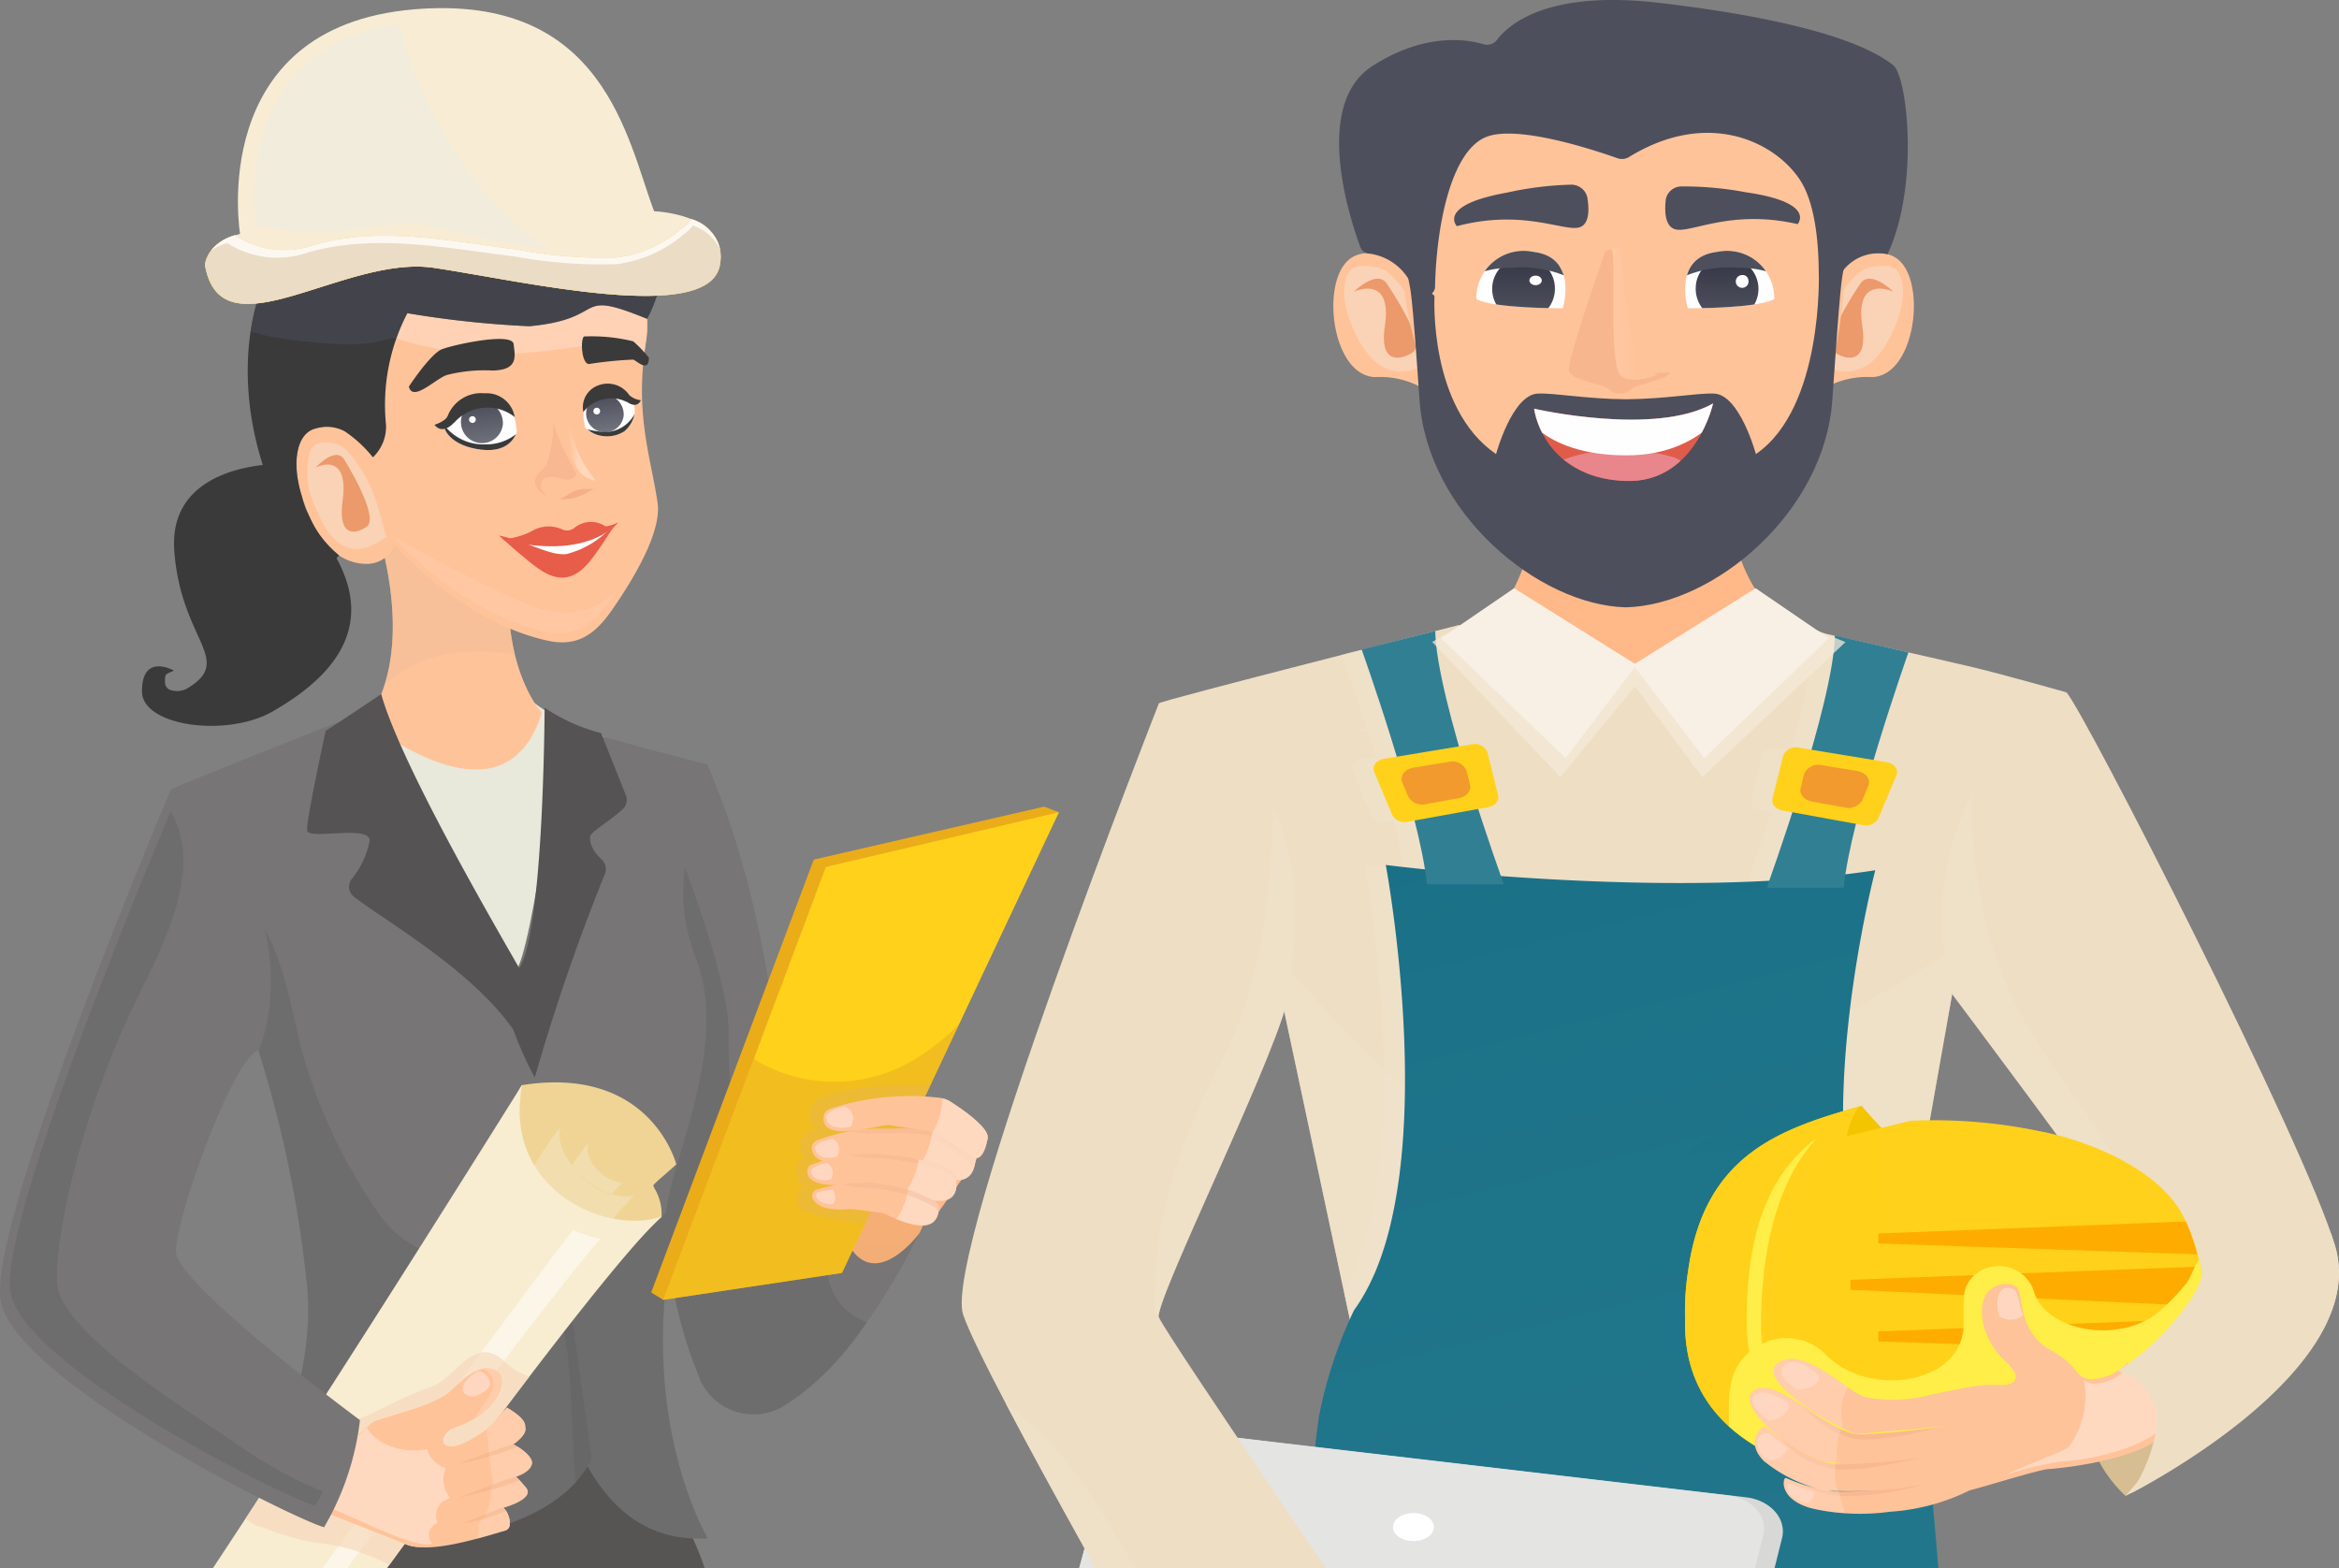 <svg xmlns="http://www.w3.org/2000/svg" xmlns:xlink="http://www.w3.org/1999/xlink" width="149.121" height="100" viewBox="0 0 149.121 100">
  <rect x="0" y="0" width="149.121" height="100" fill="#808080" stroke="none"/>
  <defs>
    <linearGradient id="linear-gradient" x1="0.503" y1="1.009" x2="0.401" y2="-0.024" gradientUnits="objectBoundingBox">
      <stop offset="0.059" stop-color="#317f93"/>
      <stop offset="1" stop-color="#1a7187"/>
    </linearGradient>
    <linearGradient id="linear-gradient-2" x1="0.949" y1="5.864" x2="0.354" y2="-0.612" xlink:href="#linear-gradient"/>
    <linearGradient id="linear-gradient-3" x1="0.576" y1="2.114" x2="0.445" y2="-0.332" xlink:href="#linear-gradient"/>
    <clipPath id="clip-path">
      <path id="Path_12751" data-name="Path 12751" d="M879.923,95.166s7.691,1.776,11.413-.336c0,0-1.123,5.089-5.555,4.945S880.109,96.462,879.923,95.166Z" transform="translate(-879.923 -94.83)" fill="none"/>
    </clipPath>
    <linearGradient id="linear-gradient-4" x1="0.058" y1="0.502" x2="0.575" y2="0.498" gradientUnits="objectBoundingBox">
      <stop offset="0" stop-color="#ffc8a2"/>
      <stop offset="0.914" stop-color="#ffc39a"/>
    </linearGradient>
    <clipPath id="clip-path-2">
      <path id="Path_12806" data-name="Path 12806" d="M899.834,79.356a3.006,3.006,0,0,0-3.608-3.011c-2.918.327-1.9,3.6-1.9,3.6S898.735,79.978,899.834,79.356Z" transform="translate(-894.152 -76.312)" fill="none"/>
    </clipPath>
    <linearGradient id="linear-gradient-5" x1="0.5" y1="0.07" x2="0.5" y2="0.949" gradientUnits="objectBoundingBox">
      <stop offset="0" stop-color="#353746"/>
      <stop offset="0.882" stop-color="#4d4f5c"/>
    </linearGradient>
    <clipPath id="clip-path-3">
      <path id="Path_12811" data-name="Path 12811" d="M874.485,79.356a3.006,3.006,0,0,1,3.609-3.011c2.918.327,1.9,3.6,1.9,3.6S875.585,79.978,874.485,79.356Z" transform="translate(-874.485 -76.312)" fill="none"/>
    </clipPath>
    <linearGradient id="linear-gradient-6" x1="0.5" y1="0.013" x2="0.5" y2="0.976" xlink:href="#linear-gradient-5"/>
    <linearGradient id="linear-gradient-7" x1="0.491" y1="0.405" x2="0.398" y2="0.979" gradientUnits="objectBoundingBox">
      <stop offset="0.102" stop-color="#575454"/>
      <stop offset="1" stop-color="#6b6868"/>
    </linearGradient>
    <linearGradient id="linear-gradient-8" x1="0.523" y1="0.4" x2="0.226" y2="0.442" gradientUnits="objectBoundingBox">
      <stop offset="0.118" stop-color="#ffd7bb"/>
      <stop offset="0.914" stop-color="#ffc39a"/>
    </linearGradient>
    <clipPath id="clip-path-4">
      <path id="Path_12866" data-name="Path 12866" d="M371.077,82.955s.538-2.246,2.514-2.286,1.966,1.917,2.08,2.411c0,0-.279,1.423-2.265,1.186S371.077,82.955,371.077,82.955Z" transform="translate(-371.077 -80.669)" fill="none"/>
    </clipPath>
    <linearGradient id="linear-gradient-9" x1="0.433" y1="-0.049" x2="0.566" y2="1.043" gradientUnits="objectBoundingBox">
      <stop offset="0.14" stop-color="#4d4f5c"/>
      <stop offset="1" stop-color="#70727c"/>
    </linearGradient>
    <clipPath id="clip-path-5">
      <path id="Path_12872" data-name="Path 12872" d="M388.2,82.554s-.7-2.316,1.3-2.553a1.545,1.545,0,0,1,1.853,1.548,1.905,1.905,0,0,1-.667,1.217A2.067,2.067,0,0,1,388.2,82.554Z" transform="translate(-388.078 -79.982)" fill="none"/>
    </clipPath>
    <linearGradient id="linear-gradient-10" x1="0.431" y1="-0.082" x2="0.554" y2="0.955" xlink:href="#linear-gradient-9"/>
    <linearGradient id="linear-gradient-11" x1="-2.312" y1="-0.709" x2="-1.907" y2="-0.106" gradientUnits="objectBoundingBox">
      <stop offset="0.086" stop-color="#f8ecd1"/>
      <stop offset="0.262" stop-color="#f7e9cb"/>
      <stop offset="0.492" stop-color="#f4e3ba"/>
      <stop offset="0.751" stop-color="#f0d89f"/>
      <stop offset="0.838" stop-color="#efd495"/>
    </linearGradient>
    <linearGradient id="linear-gradient-12" x1="-3.14" y1="-0.72" x2="-2.99" y2="-0.474" gradientUnits="objectBoundingBox">
      <stop offset="0.259" stop-color="#f5e5c2"/>
      <stop offset="0.844" stop-color="#f2ddae"/>
    </linearGradient>
    <linearGradient id="linear-gradient-13" x1="-4.558" y1="-1.707" x2="-4.23" y2="-1.107" gradientUnits="objectBoundingBox">
      <stop offset="0.086" stop-color="#f8ecd1"/>
      <stop offset="1" stop-color="#efd495"/>
    </linearGradient>
    <linearGradient id="linear-gradient-14" x1="-7.703" y1="-2.555" x2="-7.351" y2="-2.02" xlink:href="#linear-gradient-13"/>
    <linearGradient id="linear-gradient-15" x1="-8.341" y1="-2.203" x2="-8.154" y2="-1.879" gradientUnits="objectBoundingBox">
      <stop offset="0" stop-color="#f5e5c2"/>
      <stop offset="0.844" stop-color="#f2ddae"/>
    </linearGradient>
    <linearGradient id="linear-gradient-16" x1="-12.381" y1="-3.269" x2="-12.032" y2="-2.812" xlink:href="#linear-gradient-13"/>
  </defs>
  <g id="Group_7785" data-name="Group 7785" transform="translate(-1421.999 -6859)">
    <g id="Group_3639" data-name="Group 3639" transform="translate(1483.311 6859)">
      <path id="Path_12720" data-name="Path 12720" d="M934.491,219.9s-4.623-3.946-1.114-8.721C933.377,211.18,943.428,211.7,934.491,219.9Z" transform="translate(-860.289 -124.528)" fill="#d6bd92"/>
      <path id="Path_12721" data-name="Path 12721" d="M857.465,395.784a13.23,13.23,0,0,1-6.152-.877,19.841,19.841,0,0,1-4.033,4.692c-2.9,2.127-12.442,9.334-10.076,10.634.726.4,14.656-3.663,15.419-4.372s5.5-5.707,5.5-5.707v2.162h4.274v-6.735l-.615-.28A34.432,34.432,0,0,1,857.465,395.784Z" transform="translate(-829.495 -212.036)" fill="#2a3236"/>
      <path id="Path_12722" data-name="Path 12722" d="M909.844,395.784a13.232,13.232,0,0,0,6.153-.877,19.838,19.838,0,0,0,4.032,4.692c2.9,2.127,12.443,9.334,10.076,10.634-.726.4-14.656-3.663-15.419-4.372s-5.5-5.707-5.5-5.707v2.162h-4.274v-6.735l.615-.28A34.437,34.437,0,0,0,909.844,395.784Z" transform="translate(-851.511 -212.036)" fill="#2a3236"/>
      <path id="Path_12723" data-name="Path 12723" d="M874.849,123.848l-11.164-2.03s-19.115,4.842-19.115,4.988c0,0,10.319,10.033,7.95,19.459l6.259,29.367,31.065-.425,5.3-29.858s-.677-12.831,7.274-19.246c0,0-3.937-1.111-5.836-1.571s-10.657-2.422-10.657-2.422S875.623,123.989,874.849,123.848Z" transform="translate(-831.997 -81.965)" fill="#eedec4"/>
      <path id="Path_12724" data-name="Path 12724" d="M865.152,134.648l-2.3-.025.192.127Q864.1,134.712,865.152,134.648Z" transform="translate(-837.908 -88.064)" fill="#f0e2cc" opacity="0.55" style="mix-blend-mode: multiply;isolation: isolate"/>
      <path id="Path_12725" data-name="Path 12725" d="M896.6,169.053a33.654,33.654,0,0,0-1.41-3.519c-5.844-8.019-.753-27.478-.753-27.478-.622.1-1.259.179-1.9.256.143-.936.384-2.04.679-3.215l.424.077a.9.9,0,0,0,1-.434L895.786,132c.155-.368-.137-.76-.626-.841l-.81-.134c1.121-3.723,2.307-7.049,2.307-7.049l-4.795-.886a33.865,33.865,0,0,1-1.488,7.279l-.8-.132a.862.862,0,0,0-1,.514l-.682,2.733c-.086.344.194.679.635.759l.634.115c-.64,1.983-1.211,3.618-1.476,4.364a139.225,139.225,0,0,1-17.111-.3c-.277-.783-.831-2.372-1.445-4.278l.634-.115c.44-.08.721-.415.635-.759l-.683-2.733a.861.861,0,0,0-1-.514l-.8.132a37.678,37.678,0,0,1-1.466-6.872c-1.257.38-3,.56-4.682,1.047.423,1.224,1.4,3.9,2.173,6.48l-.81.134c-.49.081-.781.472-.627.841l1.152,2.742a.9.9,0,0,0,1,.434l.424-.078c.284,1.133.518,2.2.663,3.114-1.573-.161-2.5-.28-2.5-.28s3.485,18.594-1.3,27.247l2.4,11.273,31.065-.425Z" transform="translate(-837.555 -82.571)" fill="#f0e2cc" opacity="0.55" style="mix-blend-mode: multiply;isolation: isolate"/>
      <path id="Path_12726" data-name="Path 12726" d="M899.008,161.352a87.908,87.908,0,0,1-16.174,8.3c-5.979,2.2-14.75,4.217-19.892-.454-2.255-2.048-4.186-4.338-6.289-6.494a11.817,11.817,0,0,1-.335,2.389l6.259,29.367,31.065-.425,5.3-29.858A26.152,26.152,0,0,1,899.008,161.352Z" transform="translate(-835.796 -100.795)" fill="#f0e2cc" opacity="0.55" style="mix-blend-mode: multiply;isolation: isolate"/>
      <path id="Path_12727" data-name="Path 12727" d="M895.183,236.465c.279-2.877.451-21.951.677-27.915s-1.128-19.823-1.579-22.922a28.313,28.313,0,0,0-2.235-6.79c-5.844-8.019-.753-27.478-.753-27.478-13.025,2.013-31.208-.338-31.208-.338s3.82,20.376-2.024,28.395a28.331,28.331,0,0,0-2.236,6.79c-.451,3.1-1.8,16.957-1.579,22.922s.5,23.466.677,27.915c.137,3.561-5.977,39.941-7.1,41.71,0,0,7.33,5.19,21.878.98,0,0,.609-23.369-.179-37.027a49.8,49.8,0,0,1,2.064-17.945l3.569-17.717,3.394,17.161a49.665,49.665,0,0,1,2.047,17.883c-.8,13.658-1.422,37.645-1.422,37.645,14.548,4.21,21.878-.98,21.878-.98C899.92,276.985,894.555,242.936,895.183,236.465Z" transform="translate(-833.048 -95.875)" fill="url(#linear-gradient)"/>
      <path id="Path_12728" data-name="Path 12728" d="M895.183,244.843c.279-2.877.451-21.951.677-27.915s-1.128-19.823-1.579-22.922a23.075,23.075,0,0,0-1.368-4.766h0c-.468-1.2-.866-2.024-.866-2.024-.179-.245-.342-.5-.5-.769-.041-.069-.082-.137-.121-.207q-.216-.379-.407-.781c-.042-.089-.08-.181-.12-.272-.083-.186-.162-.377-.237-.569-.051-.132-.1-.263-.152-.4q-.127-.354-.239-.719c-.058-.19-.112-.384-.164-.578-.025-.091-.049-.183-.072-.275-.047-.187-.095-.374-.137-.565h0a41.918,41.918,0,0,1-.213-13.47,16.676,16.676,0,0,1-3.717,3.62c-4,2.776-9.487,6.143-14.91,6.534-4.161.3-7.266-1.9-9.765-3.953a37.653,37.653,0,0,1-.892,7.47c-.047.2-.095.4-.146.592-.019.072-.041.141-.06.212-.054.2-.108.392-.167.584-.022.072-.047.141-.07.213-.06.186-.119.372-.183.554-.029.082-.061.161-.091.242-.062.167-.123.335-.19.5-.036.09-.077.176-.115.264-.064.149-.127.3-.195.444-.048.1-.1.2-.151.3-.062.125-.123.252-.189.373s-.143.248-.215.371c-.053.089-.1.181-.156.267q-.194.31-.4.6l-.048.1v0a27.8,27.8,0,0,0-2.187,6.687c-.451,3.1-1.8,16.958-1.579,22.922s.5,23.466.677,27.915c.137,3.561-5.977,39.941-7.1,41.71,0,0,7.33,5.19,21.878.98,0,0,.609-23.369-.179-37.027a49.8,49.8,0,0,1,2.064-17.945l3.569-17.717,3.394,17.161a49.665,49.665,0,0,1,2.047,17.883c-.8,13.658-1.422,37.645-1.422,37.645,14.548,4.21,21.878-.98,21.878-.98C899.92,285.363,894.555,251.314,895.183,244.843Z" transform="translate(-833.048 -104.253)" opacity="0.15" fill="url(#linear-gradient-2)" style="mix-blend-mode: multiply;isolation: isolate"/>
      <path id="Path_12729" data-name="Path 12729" d="M897.34,199.335a28.309,28.309,0,0,0-2.235-6.79c-2.276-3.122-2.891-7.977-2.8-12.743-.7.068-1.4.128-2.1.189-5.328.459-9.633,3.489-10.894,7.522-.177.567-1.464,9.37-7.923,7.887-3.8-.874-7.212-1.994-9.006-4.535a11.951,11.951,0,0,1-1.267,2.259,28.331,28.331,0,0,0-2.236,6.79c-.451,3.1-1.8,16.958-1.579,22.922.074,1.973.155,5.211.235,8.819,5.693,1.832,11.877,3.246,17.885,2.912l2.783-13.814,2.572,13c.46-.113,1.058-.239,1.724-.374,3.879-.784,5.094-.995,6.225-5.874.618-2.668,1.491-5.94,2.316-8.724.4-1.335.695-5.846,1.725-7.65a8.288,8.288,0,0,0,5.654-.867C898.053,205.461,897.575,200.945,897.34,199.335Z" transform="translate(-836.107 -109.582)" opacity="0.25" fill="url(#linear-gradient-3)" style="mix-blend-mode: multiply;isolation: isolate"/>
      <path id="Path_12730" data-name="Path 12730" d="M890.808,106.71c-3.722,1.468-8.151.843-12.2-.043-.283,2.34-1.522,6.978-3.867,8.172,0,0,2.305,2.389,10.763,2.3s9.308-2.091,9.308-2.091A10.306,10.306,0,0,1,890.808,106.71Z" transform="translate(-841.755 -74.748)" fill="#ffb989"/>
      <g id="Group_3620" data-name="Group 3620" transform="translate(23.694 16.134)">
        <g id="Group_3618" data-name="Group 3618">
          <path id="Path_12731" data-name="Path 12731" d="M867.485,78.231s-3.891-2.831-5.582-1.195-.928,7.329,1.776,7.4a5.5,5.5,0,0,1,3.806,1.244Z" transform="translate(-861.006 -76.528)" fill="#ffc39a"/>
          <path id="Path_12732" data-name="Path 12732" d="M865.9,79.709c-.466-.582-1.028-1.411-1.834-1.543-.9-.147-1.549-.124-1.822.469-.361.783-.316,2.011.44,3.651,1.778,3.858,4.2,2.32,5.13,1.743C867.644,83.9,867.2,81.329,865.9,79.709Z" transform="translate(-861.336 -77.272)" fill="#f8d6bd" opacity="0.75" style="mix-blend-mode: multiply;isolation: isolate"/>
          <path id="Path_12733" data-name="Path 12733" d="M862.95,80.472s1.466-1.445,2.095-.506,2.515,3.871,1.607,4.414-2.089.58-1.73-1.737S864.161,79.983,862.95,80.472Z" transform="translate(-861.635 -78.014)" fill="#ec996b"/>
        </g>
        <g id="Group_3619" data-name="Group 3619" transform="translate(30.533)">
          <path id="Path_12734" data-name="Path 12734" d="M906.131,78.231s3.891-2.831,5.582-1.195.929,7.329-1.776,7.4a5.5,5.5,0,0,0-3.806,1.244Z" transform="translate(-906.131 -76.528)" fill="#ffc39a"/>
          <path id="Path_12735" data-name="Path 12735" d="M908.045,79.709c.465-.582,1.027-1.411,1.834-1.543.9-.147,1.548-.124,1.821.469.361.783.316,2.011-.44,3.651-1.778,3.858-4.2,2.32-5.13,1.743C906.3,83.9,906.749,81.329,908.045,79.709Z" transform="translate(-906.131 -77.272)" fill="#f8d6bd" opacity="0.75" style="mix-blend-mode: multiply;isolation: isolate"/>
          <path id="Path_12736" data-name="Path 12736" d="M911.878,80.472s-1.467-1.445-2.1-.506-2.514,3.871-1.606,4.414,2.089.58,1.729-1.737S910.667,79.983,911.878,80.472Z" transform="translate(-906.714 -78.014)" fill="#ec996b"/>
        </g>
      </g>
      <path id="Path_12737" data-name="Path 12737" d="M883.574,56.875a22.607,22.607,0,0,1-3.315-.138c-3.651-.38-11.9-.288-12.709,8.113-1.048,10.823,6.933,22.006,14.432,21.385,0,0,14.432-.175,13.734-21.21C895.715,65.025,895.287,56.367,883.574,56.875Z" transform="translate(-839.398 -50.913)" fill="#ffc39a"/>
      <g id="Group_3622" data-name="Group 3622" transform="translate(25.499 40.233)">
        <path id="Path_12738" data-name="Path 12738" d="M863.673,123.721s3.736,10.452,4.159,14.969h4.906s-4.318-11.869-4.374-16.146Z" transform="translate(-863.673 -122.544)" fill="#317f93"/>
        <g id="Group_3621" data-name="Group 3621" transform="translate(0.759 7.206)">
          <path id="Path_12739" data-name="Path 12739" d="M864.836,138.079l1.152,2.742a.9.9,0,0,0,.995.434l5.117-.93c.441-.08.721-.415.635-.759l-.682-2.733a.862.862,0,0,0-1-.514l-5.586.921C864.973,137.32,864.681,137.711,864.836,138.079Z" transform="translate(-864.794 -136.303)" fill="#ffd11a"/>
          <path id="Path_12740" data-name="Path 12740" d="M867.483,139.773l.374.889a1.015,1.015,0,0,0,1.123.49l2.1-.382c.5-.091.814-.469.717-.857l-.219-.879a.973.973,0,0,0-1.133-.581l-2.258.372C867.637,138.916,867.308,139.357,867.483,139.773Z" transform="translate(-865.648 -137.319)" fill="#f29a2d"/>
        </g>
      </g>
      <g id="Group_3624" data-name="Group 3624" transform="translate(51.328 40.519)">
        <path id="Path_12741" data-name="Path 12741" d="M910.877,124.164s-3.7,10.482-4.125,15h-4.906s4.284-11.8,4.341-16.074Z" transform="translate(-901.847 -123.09)" fill="#317f93"/>
        <g id="Group_3623" data-name="Group 3623" transform="translate(0.349 7.133)">
          <path id="Path_12742" data-name="Path 12742" d="M910.277,138.486l-1.152,2.742a.9.9,0,0,1-.995.434l-5.117-.93c-.44-.08-.721-.415-.635-.759l.683-2.733a.861.861,0,0,1,1-.514l5.586.921C910.141,137.726,910.432,138.118,910.277,138.486Z" transform="translate(-902.362 -136.71)" fill="#ffd11a"/>
          <path id="Path_12743" data-name="Path 12743" d="M909.339,140.18l-.373.889a1.016,1.016,0,0,1-1.123.49l-2.1-.383c-.5-.09-.815-.469-.717-.857l.219-.879a.973.973,0,0,1,1.133-.581l2.257.372C909.184,139.323,909.514,139.764,909.339,140.18Z" transform="translate(-903.217 -137.726)" fill="#f29a2d"/>
        </g>
      </g>
      <path id="Path_12744" data-name="Path 12744" d="M893.313,68.4a1.023,1.023,0,0,0-.993.794c-.078.62-.115,1.726.578,1.935.972.295,3.51-1.309,7.823-.327,0,0,1.227-1.375-3.3-2.029A21.42,21.42,0,0,0,893.313,68.4Z" transform="translate(-847.425 -56.514)" fill="#4d4f5c"/>
      <path id="Path_12745" data-name="Path 12745" d="M879.832,68.2a1.053,1.053,0,0,1,1.036.761c.112.616.21,1.72-.47,1.952-.955.327-3.579-1.192-7.835-.068,0,0-1.3-1.333,3.184-2.137A21.311,21.311,0,0,1,879.832,68.2Z" transform="translate(-840.993 -56.426)" fill="#4d4f5c"/>
      <path id="Path_12746" data-name="Path 12746" d="M894.244,78.491s.311,8.609-4.01,11.577c0,0-1.025-3.785-2.659-3.857-1.088-.048-3.087.346-5.624.362-2.536-.017-4.536-.41-5.623-.362-1.635.071-2.659,3.857-2.659,3.857-4.322-2.968-3.925-10.081-3.925-10.081s-1.782-1.746-1.654-1.031.2.382.7,7.665c.493,7.2,7.59,13.083,13.158,13.217,5.568-.134,12.665-6.018,13.158-13.217.5-7.283.582-7.577.71-8.292S894.244,78.491,894.244,78.491Z" transform="translate(-839.601 -61.117)" fill="#4d4f5c"/>
      <path id="Path_12747" data-name="Path 12747" d="M882.907,106.837c-5.984,0-11.87-7.283-11.87-7.283,1.662,5.278,7.312,9.285,11.87,9.389,4.557-.1,10.208-4.111,11.87-9.389C894.777,99.554,888.306,106.837,882.907,106.837Z" transform="translate(-840.556 -71.361)" fill="#4d4f5c" opacity="0.32" style="mix-blend-mode: multiply;isolation: isolate"/>
      <g id="Group_3626" data-name="Group 3626" transform="translate(36.494 25.72)">
        <g id="Group_3625" data-name="Group 3625" clip-path="url(#clip-path)">
          <path id="Path_12748" data-name="Path 12748" d="M879.923,95.166s7.691,1.776,11.413-.336c0,0-1.123,5.089-5.555,4.945S880.109,96.462,879.923,95.166Z" transform="translate(-879.923 -94.83)" fill="#e05c4a"/>
          <path id="Path_12749" data-name="Path 12749" d="M885.175,100.582a9.367,9.367,0,0,0-2.465.551,6.36,6.36,0,0,0,3.972,1.361,4.726,4.726,0,0,0,3.479-1.288C889.648,100.8,887.345,100.405,885.175,100.582Z" transform="translate(-880.824 -97.549)" fill="#e8868c"/>
          <path id="Path_12750" data-name="Path 12750" d="M877.725,93.65s9.7,2.239,14.387-.424c0,0-1.564,4.152-7,4.152C879.519,97.378,878.272,94.391,877.725,93.65Z" transform="translate(-879.212 -94.066)" fill="#fffeff"/>
        </g>
      </g>
      <path id="Path_12752" data-name="Path 12752" d="M889.411,83.833a6.762,6.762,0,0,0-1,.073c-3.53,2.237-1.607-6.973-2.035-8.05a3.3,3.3,0,0,0-.854.239S883,83.2,883.2,83.757s2.378.859,2.577,1.165a1.071,1.071,0,0,0,1.363,0c.187-.289,2.142-.578,2.524-1.076C889.58,83.842,889.5,83.833,889.411,83.833Z" transform="translate(-844.486 -60.073)" fill="#f5af87" opacity="0.65"/>
      <path id="Path_12753" data-name="Path 12753" d="M888.22,75.862l.026,0Z" transform="translate(-846.112 -60.076)" fill="#f5af87" opacity="0.65"/>
      <path id="Path_12754" data-name="Path 12754" d="M888.053,75.848c-.02,0-.041,0-.06,0s-.043,0-.064,0A1.083,1.083,0,0,1,888.053,75.848Z" transform="translate(-846.018 -60.068)" fill="#f5af87" opacity="0.65"/>
      <path id="Path_12755" data-name="Path 12755" d="M887.3,75.942c.019,0,.04,0,.06,0a1.193,1.193,0,0,0-.123,0l-.016.005c.288.747-.1,5.475.346,7.572.255,1.195,1.842.722,2.636.426-2.181,0-2.14-7.134-2.521-8.1a2.231,2.231,0,0,0-.444.092C887.261,75.946,887.283,75.942,887.3,75.942Z" transform="translate(-845.79 -60.073)" fill="url(#linear-gradient-4)"/>
      <path id="Path_12756" data-name="Path 12756" d="M870.742,48.535a.788.788,0,0,0,.842-.234c.73-.993,3.207-3.236,10.362-2.4,3.819.447,11.92,1.578,14.933,3.979.9.716,1.679,7.682-.366,12.049a2.854,2.854,0,0,0-2.781.973.68.68,0,0,0-.043.053c-.036.054-.127.19-.26.383-.338.488-1.294.307-1.3-.246-.009-1.829-.216-4.41-1.195-5.9-1.6-2.434-5.872-4.554-10.911-1.457a.86.86,0,0,1-.721.074c-1.411-.5-6.335-2.147-8.353-1.366-2.266.877-3.208,5.684-3.285,9.62a.627.627,0,0,1-.687.527h-.012a.69.69,0,0,1-.656-.37,3.47,3.47,0,0,0-2.8-2.327.661.661,0,0,1-.588-.376c-.65-1.742-3.113-9.115.756-11.591C866.976,47.814,869.624,48.207,870.742,48.535Z" transform="translate(-837.488 -45.719)" fill="#4d4f5c"/>
      <path id="Path_12757" data-name="Path 12757" d="M896.665,121.8l-5.561-2.3-7.863,3.685-9.56-3.325-3.362,1.931,8.176,8.619,4.746-5.793,4.3,5.793Z" transform="translate(-840.323 -80.861)" fill="#f4e9d8" opacity="0.75" style="mix-blend-mode: multiply;isolation: isolate"/>
      <path id="Path_12758" data-name="Path 12758" d="M895.868,120.519l-4.657-3.186-7.7,4.82-7.7-4.82-4.657,3.186,7.938,7.637,4.42-5.793,4.42,5.793Z" transform="translate(-840.593 -79.829)" fill="#f8f0e5"/>
      <g id="Group_3627" data-name="Group 3627" transform="translate(5.254 91.06)">
        <path id="Path_12759" data-name="Path 12759" d="M838.075,221.322l-4.258,15.63a2.187,2.187,0,0,0,1.856,2.559l36.532,9.187a2.838,2.838,0,0,0,3.51-1.664L880.8,226.6c.307-1.231-.739-2.416-2.291-2.6l-37.362-4.379A2.766,2.766,0,0,0,838.075,221.322Z" transform="translate(-833.754 -219.596)" fill="#d8d8d7"/>
        <path id="Path_12760" data-name="Path 12760" d="M837.965,221.278l-4.15,15.231A2.131,2.131,0,0,0,835.624,239l35.6,8.953a2.766,2.766,0,0,0,3.421-1.621l4.958-19.917c.3-1.2-.72-2.355-2.233-2.532l-36.41-4.268A2.694,2.694,0,0,0,837.965,221.278Z" transform="translate(-833.754 -219.596)" fill="#e4e4e3"/>
        <path id="Path_12761" data-name="Path 12761" d="M858.735,235c-2.65-1.754-4.155-4.18-5.876-6.471-1.9-2.533-3.816-5.18-4.665-8.059l-7.231-.847a2.7,2.7,0,0,0-3,1.659l-4.149,15.231A2.131,2.131,0,0,0,835.624,239l35.6,8.953a2.766,2.766,0,0,0,3.421-1.621l2.817-11.315C871.809,237.151,863.717,238.293,858.735,235Z" transform="translate(-833.754 -219.596)" fill="#e4e4e3" style="mix-blend-mode: multiply;isolation: isolate"/>
        <path id="Path_12762" data-name="Path 12762" d="M869.984,249.065c-.131-1.44-.423-1.964-3.232-3.241-2.393-.74-7.044-5.437-7.737-5.965a56.8,56.8,0,0,1-5.329-4.54c-1.414-1.385-2.495-3.259-4.1-4.488-4.226-3.23-4.925,3.434-4.885,5.534a55.147,55.147,0,0,0,.151,5.918,13.1,13.1,0,0,0,1.2,3.39l22.271,5.6C868.535,250.673,870.048,249.782,869.984,249.065Z" transform="translate(-837.292 -224.534)" fill="#e4e4e3" opacity="0.5" style="mix-blend-mode: multiply;isolation: isolate"/>
        <path id="Path_12763" data-name="Path 12763" d="M869.236,230.817c0,.493-.585.892-1.307.892s-1.307-.4-1.307-.892.585-.893,1.307-.893S869.236,230.324,869.236,230.817Z" transform="translate(-844.382 -224.515)" fill="#fff"/>
      </g>
      <path id="Path_12764" data-name="Path 12764" d="M848.312,252.962s11.379-1.01,12.935-4.543C861.248,248.42,847.8,241.879,848.312,252.962Z" transform="translate(-833.203 -141.352)" fill="#d6bd92"/>
      <g id="Group_3628" data-name="Group 3628" transform="translate(16.171 105.245)">
        <path id="Path_12765" data-name="Path 12765" d="M851.887,247.161s-1.623,6.379-1.874,7.157c-.435,1.349.169,1.4,3.494,6.73a.714.714,0,0,0,.72.272,2.853,2.853,0,0,0,1.716-.778s1.593,2.039,2.587,1.19c.459-.392.971-.921.971-.921a2.349,2.349,0,0,0,1.762.843c.637-.073,1.319-.939,1.6-1.674a3.359,3.359,0,0,0,1.918.547c.388-.1.871-.472,1.726-1.506l-.95-.591a7.586,7.586,0,0,1-3.7-1.948c-.952-.809-.7-1.631.386-1.437,1.412.253,1.036.938,3.128,2.125,1.849,1.049,4.443,1.15,4.886.183.727-1.587-2.7-2.426-3.668-3.059-2.07-1.356-3.86-4.233-4.5-4.542-1.06-.508-3.449-1.361-3.528-3.068Z" transform="translate(-849.889 -246.682)" fill="#ffc39a"/>
        <path id="Path_12766" data-name="Path 12766" d="M861.48,255.141a3.362,3.362,0,0,1,0-5.671c-1.169-.531-2.85-1.36-2.916-2.788l-6.672.479s-1.623,6.379-1.874,7.157c-.311.965-.084,1.274,1.284,3.318.051,0,.1-.014.148-.015,3.057-.065,6.18.419,9.2-.3.533-.126,1.093-.294,1.663-.483-.146-.113-.295-.231-.447-.36C861.211,255.93,861.128,255.378,861.48,255.141Z" transform="translate(-849.889 -246.682)" fill="#ffdfcc" opacity="0.75" style="mix-blend-mode: multiply;isolation: isolate"/>
        <path id="Path_12767" data-name="Path 12767" d="M865.563,258.831a7.586,7.586,0,0,1-3.7-1.948c-.952-.809-.7-1.631.386-1.437,1.412.253,1.036.938,3.128,2.125,1.849,1.049,4.443,1.15,4.886.183a.961.961,0,0,0-.1-1.009,1.835,1.835,0,0,1-2.085,1.1,5.175,5.175,0,0,1-2.941-1.352c-1.069-1.075-2.721-2.12-3.921-2.109-.3.88-1.234,2.158-2.351,1.782-.382.952-1.676,1.338-3.068.906a2.545,2.545,0,0,1-2.827-.17,1.858,1.858,0,0,1-2.268-1.375c-.175-.733,1.81-6.162,1.7-8l-.506.037s-1.623,6.379-1.874,7.157c-.435,1.349.439,3.149,3.494,6.73a.774.774,0,0,0,.719.272,2.853,2.853,0,0,0,1.717-.778s1.593,2.039,2.587,1.19c.459-.392.971-.921.971-.921a2.349,2.349,0,0,0,1.762.843c.637-.073,1.319-.939,1.6-1.674a3.358,3.358,0,0,0,1.918.547c.388-.1,1-.032,1.848-1.7Z" transform="translate(-849.898 -247.084)" fill="#ffc39a"/>
        <path id="Path_12768" data-name="Path 12768" d="M866.612,268.582a5.5,5.5,0,0,1-1.663-.583,5.259,5.259,0,0,1-2.553.647,5.085,5.085,0,0,1-2.986.835,7,7,0,0,1-.742-.043,6.174,6.174,0,0,1-1.682.217,6,6,0,0,1-2.219-.4,5.272,5.272,0,0,1-1.5.221h-.1c.405.525.869,1.093,1.4,1.72a.774.774,0,0,0,.719.272,2.853,2.853,0,0,0,1.717-.778s1.593,2.039,2.587,1.19c.459-.392.971-.921.971-.921a2.349,2.349,0,0,0,1.762.843c.637-.073,1.319-.939,1.6-1.674a3.358,3.358,0,0,0,1.918.547c.388-.1,1-.032,1.848-1.7Z" transform="translate(-850.947 -256.835)" fill="#ffdfcc" opacity="0.35" style="mix-blend-mode: multiply;isolation: isolate"/>
        <path id="Path_12769" data-name="Path 12769" d="M877.354,265.127a1.835,1.835,0,0,1-2.085,1.1c-.931-.067-2.974-.739-3.126-.535.131.084.269.169.426.258,1.849,1.049,4.443,1.15,4.886.183A.961.961,0,0,0,877.354,265.127Z" transform="translate(-857.085 -255.467)" fill="#ffdfcc" opacity="0.35" style="mix-blend-mode: multiply;isolation: isolate"/>
        <path id="Path_12770" data-name="Path 12770" d="M867.312,269.276a3.22,3.22,0,0,0,.167-.357c-.186-.347-2.554-2.753-3.278-3.508A20.329,20.329,0,0,0,867.312,269.276Z" transform="translate(-854.515 -255.603)" fill="#eaa47c" opacity="0.32" style="mix-blend-mode: multiply;isolation: isolate"/>
        <path id="Path_12771" data-name="Path 12771" d="M862.148,270.748c.064-.12.265-.2.311-.316-.186-.347-2.7-2.794-3.422-3.55A20.334,20.334,0,0,0,862.148,270.748Z" transform="translate(-852.846 -256.304)" fill="#eaa47c" opacity="0.32" style="mix-blend-mode: multiply;isolation: isolate"/>
        <path id="Path_12772" data-name="Path 12772" d="M857.3,271.023s.232-.138.275-.25c-.177-.331-1.932-1.931-2.623-2.653A11.863,11.863,0,0,0,857.3,271.023Z" transform="translate(-851.523 -256.893)" fill="#eaa47c" opacity="0.32" style="mix-blend-mode: multiply;isolation: isolate"/>
        <path id="Path_12773" data-name="Path 12773" d="M875.347,263.509c.818-.8,2.662.418,2.686.5,0,0,.1.85-1.3,1.087a2.458,2.458,0,0,1-1.144-.562C875.1,264.142,875.11,263.741,875.347,263.509Z" transform="translate(-858.07 -254.568)" fill="#ffd7c0"/>
      </g>
      <path id="Path_12774" data-name="Path 12774" d="M838.561,131.343s-13.8,35.039-12.483,38.967,13.893,25.8,15.021,27.8c0,0,4.105-4.632,12.935-4.543,0,0-15.134-22.124-15.473-23.085s8.087-17.878,8.276-20.723S849.668,136.236,838.561,131.343Z" transform="translate(-825.989 -86.502)" fill="#eedec4"/>
      <path id="Path_12775" data-name="Path 12775" d="M851.737,144.2c-.222,3.921-.374,10.456-3.337,16.11-4.939,9.427-4.015,13.9-4.291,16.024.1.029.211.054.313.086.3-2.064,8.092-17.8,8.273-20.535C852.819,154.043,853.958,148.916,851.737,144.2Z" transform="translate(-831.849 -92.626)" fill="#f0e2cc" opacity="0.55" style="mix-blend-mode: multiply;isolation: isolate"/>
      <path id="Path_12776" data-name="Path 12776" d="M843.65,233.181a27.745,27.745,0,0,1-6.082-7.477c-1.985-3.419-4.057-6.586-7.341-9.01l-.049-.019c4.146,7.9,11.429,20.577,12.275,22.081a13.53,13.53,0,0,1,4.293-2.852C845.685,235.006,844.676,234.068,843.65,233.181Z" transform="translate(-827.343 -127.144)" fill="#f0e2cc" opacity="0.55" style="mix-blend-mode: multiply;isolation: isolate"/>
      <path id="Path_12777" data-name="Path 12777" d="M926.3,130s-10.493,5.7-7.274,19.246c0,0,9.811,13.056,10.826,14.842s-1.353,8.2-1.353,8.2,7.7,2.226,1.579,8.946c0,0,15.676-7.9,13.371-15.885C941.588,158.9,927.258,130.873,926.3,130Z" transform="translate(-855.875 -85.862)" fill="#eedec4"/>
      <path id="Path_12778" data-name="Path 12778" d="M939.135,206.281a6.63,6.63,0,0,1-5.259-1.37c-.3.982-.557,1.668-.557,1.668s7.7,2.226,1.579,8.946c0,0,12.729-6.418,13.555-13.532C946.59,204.55,943.061,205.745,939.135,206.281Z" transform="translate(-860.695 -120.152)" fill="#f0e2cc" opacity="0.55" style="mix-blend-mode: multiply;isolation: isolate"/>
      <path id="Path_12779" data-name="Path 12779" d="M929.954,170.143a3.139,3.139,0,0,0,.231-1.61,11.745,11.745,0,0,0-1.872-4.745c-2.079-3.159-4.617-6.247-5.979-9.656a29.756,29.756,0,0,1-2.024-11.908,17.843,17.843,0,0,0-1.284,12.844s9.811,13.056,10.826,14.842A1.511,1.511,0,0,1,929.954,170.143Z" transform="translate(-855.875 -91.684)" fill="#f0e2cc" opacity="0.55" style="mix-blend-mode: multiply;isolation: isolate"/>
      <g id="Group_3631" data-name="Group 3631" transform="translate(46.117 70.499)">
        <path id="Path_12780" data-name="Path 12780" d="M907.316,182.517c-.459-.619-1.807-1.969-1.893-2.181-5.1,1.444-10.063,3.032-11.083,10.555a16.324,16.324,0,0,0-.191,2.973v.01c0,.188,0,.37,0,.565.129,7.168,7.116,9.47,13.054,10.132-.22-.329,1.354-.786,3.185-1.194l1.437-18.1A6.087,6.087,0,0,1,907.316,182.517Z" transform="translate(-894.145 -180.336)" fill="#f3c400"/>
        <path id="Path_12781" data-name="Path 12781" d="M908.491,181.343c-.571.154-3.467.851-4.048.99a5.2,5.2,0,0,1,.794-1.9c-5.037,1.431-9.888,3.072-10.9,10.5a16.324,16.324,0,0,0-.191,2.973v.01c0,.188,0,.37,0,.565.129,7.168,7.116,9.47,13.054,10.132a15.829,15.829,0,0,1-1.291-2.358,49.891,49.891,0,0,0,9.551.205c10.81.713,13.875-8.326,10.423-15.073-1.42-2.777-5.663-4.724-9.1-5.374A33.037,33.037,0,0,0,908.491,181.343Z" transform="translate(-894.145 -180.384)" fill="#ffd11a"/>
        <path id="Path_12782" data-name="Path 12782" d="M927.286,200.872a9.24,9.24,0,0,0,2.55-5.428l-.006,0a11.646,11.646,0,0,0,0-2.838c-1.435.3-2.916.483-4.385.645-.67.074-5.971.644-6.049.277a2.222,2.222,0,0,0-2.9-1.253,2.353,2.353,0,0,0-1.119.943c-.2.32-1.83-.233-2.219-.354a8.967,8.967,0,0,1-3.671-9.848c-.763.183-1.53.36-2.288.546-.79.194-4.054,4.028-4.5,10.606a7.341,7.341,0,0,0,1.357,4.589,10.8,10.8,0,0,0,1.992,1.875,26.739,26.739,0,0,0,2.463,1.863c.2.354.417.7.655,1.048.5.057.989.1,1.473.138l.011.005a47.115,47.115,0,0,0,7.578.006C921.7,203.923,925.118,203.058,927.286,200.872Z" transform="translate(-896.906 -181.613)" fill="#ffd11a" opacity="0.65" style="mix-blend-mode: multiply;isolation: isolate"/>
        <g id="Group_3629" data-name="Group 3629" transform="translate(10.548 7.377)">
          <path id="Path_12783" data-name="Path 12783" d="M931.969,194.423l-19.61.771v.633l20.321.694A13.149,13.149,0,0,0,931.969,194.423Z" transform="translate(-910.583 -194.423)" fill="#fead00"/>
          <path id="Path_12784" data-name="Path 12784" d="M932.991,206.263l-20.632.812v.633l20.187.69A10.378,10.378,0,0,0,932.991,206.263Z" transform="translate(-910.583 -200.062)" fill="#fead00"/>
          <path id="Path_12785" data-name="Path 12785" d="M932,199.917l-22.264.845v.633l22.46,1.045A12.013,12.013,0,0,0,932,199.917Z" transform="translate(-909.734 -197.04)" fill="#fead00"/>
        </g>
        <g id="Group_3630" data-name="Group 3630" transform="translate(3.937 2.092)">
          <path id="Path_12786" data-name="Path 12786" d="M900.869,196.292c0-8.966,3.449-11.684,3.5-11.962-2.68,2.052-4.507,5.451-4.4,11.962.08,4.714,2.78,7.449,6.231,9.018C906.126,205.132,900.869,201.793,900.869,196.292Z" transform="translate(-899.964 -184.33)" fill="#ffee47"/>
        </g>
      </g>
      <path id="Path_12787" data-name="Path 12787" d="M927.373,200.675a14.383,14.383,0,0,1-1.7,1.743c-2.485,2.068-7.283,1.274-7.984-1.4a2.358,2.358,0,0,0-3.643-1.042,1.93,1.93,0,0,0-.781,1.44c-.041.564-.032,1.128-.023,1.694.061,3.883-5.919,4.854-8.737,2.087a3.5,3.5,0,0,0-3.73-.912c-2.726,1.142-2.506,3.259-2.506,5.421,2.607,2.374,6.632,3.4,10.268,3.8-.22-.329,1.354-.786,3.185-1.194l.066-.837c1.206.034,2.414.024,3.615-.037.87-.039,1.393-.086,1.393-.086.265.017.53.026.794.031.159,0,.315,0,.47,0l.077,0c8.35-.083,11.491-6.412,10.111-12.289C927.892,199.564,927.729,200.261,927.373,200.675Z" transform="translate(-849.36 -118.772)" fill="#ffee47" style="mix-blend-mode: multiply;isolation: isolate"/>
      <g id="Group_3632" data-name="Group 3632" transform="translate(50.227 81.866)">
        <path id="Path_12788" data-name="Path 12788" d="M924.307,207.06a3.253,3.253,0,0,1-2.368,1.047c-1.184-.2-.466-.687-2.537-1.865s-1.72-3.4-2.087-3.928-2.777-.557-2.185,2.324a4.942,4.942,0,0,0,1.353,2.291c1.015.884.916,1.528-.155,1.549-1.313.027-.87-.162-4.573.624a9.165,9.165,0,0,1-4.11.153c-1.248-.3-3.806-3.242-5.54-2.227-1.882,1.1,4.272,4.549,4.948,4.549s5.836-.491,5.836-.491-3.916.54-5.72.54-4.922-3.521-6.5-2.886c-1.818.731,2.354,4.277,4.441,4.626s6.942-.345,7.76-.5a70.2,70.2,0,0,1-7.348.615c-1.878-.156-4.135-2.362-4.387-2.34-.168.015-1.2.977,0,2.179a9.344,9.344,0,0,0,3.473,1.775,2.741,2.741,0,0,0,.827.131,27.317,27.317,0,0,0,7.1-.646,29.842,29.842,0,0,1-6.967.684,11.145,11.145,0,0,1-3.02-.854c-.177-.1-.551,1.3,1.56,1.908a13.713,13.713,0,0,0,5.065.24,13.232,13.232,0,0,0,5.075-1.362c.761-.175,4.4-1.319,5.032-1.357s6.978-.62,7.909-2.944S925.956,207.518,924.307,207.06Z" transform="translate(-900.22 -202.041)" fill="#ffc39a"/>
        <path id="Path_12789" data-name="Path 12789" d="M932.049,212.417a2.853,2.853,0,0,1-2.077.919,1.124,1.124,0,0,1-.578-.225,5.485,5.485,0,0,1-.965,4.24c-.17.253-3.739,1.548-3.954,1.786a20.064,20.064,0,0,1,3.51-.851c2.734-.158,6.107-1.3,6.587-2.5C935.388,213.746,933.5,212.819,932.049,212.417Z" transform="translate(-908.063 -206.983)" fill="#ffdfcc" opacity="0.75" style="mix-blend-mode: multiply;isolation: isolate"/>
        <path id="Path_12790" data-name="Path 12790" d="M914.068,218.241a48.768,48.768,0,0,1-5.037.481c-1.426-.025-3.619-1.72-3.707-1.791a5.632,5.632,0,0,0,3.21,2.049C910.142,219.332,914.068,218.241,914.068,218.241Z" transform="translate(-901.87 -209.133)" fill="#eaa47c" opacity="0.32" style="mix-blend-mode: multiply;isolation: isolate"/>
        <path id="Path_12791" data-name="Path 12791" d="M911.985,222.079a50.118,50.118,0,0,1-5.19.408c-1.426-.025-3.566-1.593-3.655-1.664a5.4,5.4,0,0,0,3.21,1.928C907.958,223.1,911.985,222.079,911.985,222.079Z" transform="translate(-901.164 -210.987)" fill="#eaa47c" opacity="0.32" style="mix-blend-mode: multiply;isolation: isolate"/>
        <path id="Path_12792" data-name="Path 12792" d="M912.879,226.344a29.262,29.262,0,0,1-4.774.466,7.105,7.105,0,0,1-3.29-.553,6.371,6.371,0,0,0,3.119.848A19.306,19.306,0,0,0,912.879,226.344Z" transform="translate(-901.706 -213.575)" fill="#eaa47c" opacity="0.32" style="mix-blend-mode: multiply;isolation: isolate"/>
        <path id="Path_12793" data-name="Path 12793" d="M906.906,215.447a3.234,3.234,0,0,1,.321-2.466c-1.327-.906-3.092-2.373-4.392-1.611-1.512.885,2.157,3.28,4.011,4.189C906.865,215.522,906.886,215.484,906.906,215.447Z" transform="translate(-900.95 -206.383)" fill="#ffdfcc" opacity="0.35" style="mix-blend-mode: multiply;isolation: isolate"/>
        <path id="Path_12794" data-name="Path 12794" d="M905.81,219.114a3.223,3.223,0,0,1,.262-1.778c-1.79-.838-4.111-3.094-5.4-2.573-1.818.731,2.354,4.277,4.441,4.626.182.03.393.05.614.065A3.279,3.279,0,0,1,905.81,219.114Z" transform="translate(-900.22 -208.064)" fill="#ffdfcc" opacity="0.35" style="mix-blend-mode: multiply;isolation: isolate"/>
        <path id="Path_12795" data-name="Path 12795" d="M905.873,221.769c-.064,0-.137,0-.189-.007-1.878-.156-4.135-2.362-4.387-2.34-.168.015-1.2.977,0,2.179a9.344,9.344,0,0,0,3.473,1.775,2.741,2.741,0,0,0,.827.131l.435,0A3.328,3.328,0,0,1,905.873,221.769Z" transform="translate(-900.383 -210.319)" fill="#ffdfcc" opacity="0.35" style="mix-blend-mode: multiply;isolation: isolate"/>
        <path id="Path_12796" data-name="Path 12796" d="M907.039,226.773c-.041-.085-.083-.17-.116-.257-.108,0-.211,0-.32,0a11.143,11.143,0,0,1-3.02-.854c-.177-.1-.551,1.3,1.56,1.908a9.958,9.958,0,0,0,2.247.322A3.437,3.437,0,0,1,907.039,226.773Z" transform="translate(-901.261 -213.289)" fill="#ffdfcc" opacity="0.35" style="mix-blend-mode: multiply;isolation: isolate"/>
        <path id="Path_12797" data-name="Path 12797" d="M902.591,215.756a.37.37,0,0,1,.188.508,1.389,1.389,0,0,1-1.157.748c-.154.014-1.87-1.21-.7-1.751C901.28,215.1,902.128,215.5,902.591,215.756Z" transform="translate(-900.316 -208.319)" fill="#ffd7c0"/>
        <path id="Path_12798" data-name="Path 12798" d="M902.865,221.157a1.278,1.278,0,0,1-1.253.759c-.139-.008-1.32-1.364-.158-1.732C901.675,220.113,902.865,221.157,902.865,221.157Z" transform="translate(-900.455 -210.68)" fill="#ffd7c0"/>
        <path id="Path_12799" data-name="Path 12799" d="M903.861,226.325c-.52.771,1.146,1.308,1.246,1.236a.76.76,0,0,0,.353-.73C904.906,226.738,903.9,226.275,903.861,226.325Z" transform="translate(-901.365 -213.606)" fill="#ffd7c0"/>
        <path id="Path_12800" data-name="Path 12800" d="M905.594,212.414s.245.726-1.294.885c-.166.017-1.9-1.168-.614-1.7C904.5,211.271,905.594,212.414,905.594,212.414Z" transform="translate(-901.187 -206.566)" fill="#ffd7c0"/>
        <path id="Path_12801" data-name="Path 12801" d="M924.567,202.58c-1.328-.471-.973,1.694-.832,1.764a1.282,1.282,0,0,0,1.472-.082l0-.029C924.96,203.78,924.953,202.717,924.567,202.58Z" transform="translate(-907.775 -202.266)" fill="#ffd7c0"/>
      </g>
      <path id="Path_12802" data-name="Path 12802" d="M948.786,196.726c-.072-.251-.165-.538-.274-.851h-7.89a6.745,6.745,0,0,1-.857,3.892,15.813,15.813,0,0,1-4.847,4.865c1.19.428,4.331,1.947.869,7.8C935.787,212.429,951.09,204.712,948.786,196.726Z" transform="translate(-861.213 -117.238)" fill="#eedec4"/>
      <g id="Group_3635" data-name="Group 3635" transform="translate(46.121 16.021)">
        <g id="Group_3634" data-name="Group 3634">
          <g id="Group_3633" data-name="Group 3633" clip-path="url(#clip-path-2)">
            <path id="Path_12803" data-name="Path 12803" d="M899.834,79.356a3.006,3.006,0,0,0-3.608-3.011c-2.918.327-1.9,3.6-1.9,3.6S898.735,79.978,899.834,79.356Z" transform="translate(-894.152 -76.312)" fill="#fffeff"/>
            <path id="Path_12804" data-name="Path 12804" d="M895.154,78.986a2,2,0,1,0,1.994-1.912A1.954,1.954,0,0,0,895.154,78.986Z" transform="translate(-894.476 -76.675)" fill="url(#linear-gradient-5)"/>
            <path id="Path_12805" data-name="Path 12805" d="M897.674,77.01a7.351,7.351,0,0,0-3.342.472,2.063,2.063,0,0,1,1.6-1.773c2.634-.633,3.221.933,3.721,1.611A5.94,5.94,0,0,0,897.674,77.01Z" transform="translate(-894.21 -75.955)" fill="#4d4f5c"/>
          </g>
        </g>
        <path id="Path_12807" data-name="Path 12807" d="M899.733,79.512a.407.407,0,1,1-.394-.305A.359.359,0,0,1,899.733,79.512Z" transform="translate(-895.701 -77.691)" fill="#fffeff"/>
      </g>
      <g id="Group_3638" data-name="Group 3638" transform="translate(32.814 16.021)">
        <g id="Group_3637" data-name="Group 3637">
          <g id="Group_3636" data-name="Group 3636" clip-path="url(#clip-path-3)">
            <path id="Path_12808" data-name="Path 12808" d="M874.485,79.356a3.006,3.006,0,0,1,3.609-3.011c2.918.327,1.9,3.6,1.9,3.6S875.585,79.978,874.485,79.356Z" transform="translate(-874.485 -76.312)" fill="#fffeff"/>
            <path id="Path_12809" data-name="Path 12809" d="M879.975,78.986a2,2,0,1,1-1.994-1.912A1.954,1.954,0,0,1,879.975,78.986Z" transform="translate(-874.971 -76.675)" fill="url(#linear-gradient-6)"/>
            <path id="Path_12810" data-name="Path 12810" d="M876.8,77.063a7.425,7.425,0,0,1,3.358.472,2.718,2.718,0,0,0-2.206-1.844,3.536,3.536,0,0,0-3.129,1.682A5.936,5.936,0,0,1,876.8,77.063Z" transform="translate(-874.593 -76.008)" fill="#4d4f5c"/>
          </g>
        </g>
        <ellipse id="Ellipse_148" data-name="Ellipse 148" cx="0.395" cy="0.305" rx="0.395" ry="0.305" transform="translate(3.38 1.552)" fill="#fffeff"/>
      </g>
    </g>
    <g id="Group_3663" data-name="Group 3663" transform="translate(1421.999 6859.519)">
      <g id="Group_3642" data-name="Group 3642" transform="translate(28.054 133.428)">
        <path id="Path_12812" data-name="Path 12812" d="M373.738,290.21l9.808.176s-.758,6.69-.313,9.064c.28,1.491-.182,2.822-1.931,5.091-1.171,1.518-4.658,17.725-4.84,30.21-.09,6.172.405,11.376,2.853,13.5,0,0,1.941,2.88-.619,2.7-1.587-.11-5.245-3.129-6.717-6.728,0,0-.109-3.6-.547-6.9-1.4-10.545-1.528-27.54,1.595-33.069S373.738,290.21,373.738,290.21Z" transform="translate(-370.486 -290.21)" fill="#f2b286"/>
        <path id="Path_12813" data-name="Path 12813" d="M372.566,308.646a11.469,11.469,0,0,0,3.62,1.177,15.926,15.926,0,0,0,4.518-.138,21.094,21.094,0,0,1,1.6-5.145c1.749-2.269,2.211-3.6,1.931-5.091-.445-2.374.313-9.064.313-9.064l-9.808-.176s2.41,8.521-.711,14.051A15.763,15.763,0,0,0,372.566,308.646Z" transform="translate(-371.485 -290.21)" fill="#e0b286" opacity="0.32" style="mix-blend-mode: multiply;isolation: isolate"/>
        <path id="Path_12814" data-name="Path 12814" d="M386.218,299.449a4.722,4.722,0,0,1-.847,3.527,10.079,10.079,0,0,1-3.532.867c-1.908.019-3.375-.694-5.14-1.088,2.028-5.445.024-12.546.024-12.546l9.808.176S385.774,297.075,386.218,299.449Z" transform="translate(-373.471 -290.21)" fill="#e4bf9a" opacity="0.35" style="mix-blend-mode: multiply;isolation: isolate"/>
        <path id="Path_12815" data-name="Path 12815" d="M388.511,408.116a.409.409,0,0,0,.229-.608,35.048,35.048,0,0,0-4.008-4.955c-1.761-1.75-4.078-4.529-4.078-4.529.254.853.288,1.519-.192,1.675-3.082,1-7.384-6.263-7.384-6.263s-1.8,3.68,1.637,8.065c1.039,1.327,1.5,4.86,1.5,4.86l1.187-.032-.1-3.719s3.071,4.252,4.073,4.7a17.892,17.892,0,0,0,6.386.977A4.469,4.469,0,0,0,388.511,408.116Z" transform="translate(-371.506 -339.801)" fill="#3a4245"/>
      </g>
      <g id="Group_3643" data-name="Group 3643" transform="translate(20.241 132.568)">
        <path id="Path_12816" data-name="Path 12816" d="M357.284,289.268l11.531-.714s-.038,7.92.3,9.185a7.534,7.534,0,0,1-1.131,6.524,7.854,7.854,0,0,0-1.469,3.016A102.7,102.7,0,0,0,364.339,323c-.669,10.581-.8,20.88,1.471,23.971,0,0,1.6,4.15-.343,3.577s-5.319-3.493-5.733-8.731a96.088,96.088,0,0,0-2.936-16.976c-2.074-7.573-1.805-15.87,1.15-20.448C359.72,301.643,357.5,290.2,357.284,289.268Z" transform="translate(-355.45 -288.554)" fill="#ffc39a"/>
        <path id="Path_12817" data-name="Path 12817" d="M358.52,304.389a14.784,14.784,0,0,0-1.879,4.792,18.443,18.443,0,0,0,9.842,1.036c.219-1.176.428-2.168.6-2.938a7.854,7.854,0,0,1,1.469-3.016,7.535,7.535,0,0,0,1.131-6.524c-.336-1.265-.3-9.185-.3-9.185l-11.531.714C358.076,290.2,360.293,301.643,358.52,304.389Z" transform="translate(-356.022 -288.554)" fill="#f1c39a" opacity="0.32" style="mix-blend-mode: multiply;isolation: isolate"/>
        <path id="Path_12818" data-name="Path 12818" d="M366.212,302.757a24.092,24.092,0,0,1-5.9-1.607,62.142,62.142,0,0,0-1.33-11.882l11.531-.714s-.038,7.92.3,9.185a7.993,7.993,0,0,1-.164,4.77A11.525,11.525,0,0,1,366.212,302.757Z" transform="translate(-357.146 -288.554)" fill="#e4bf9a" opacity="0.35" style="mix-blend-mode: multiply;isolation: isolate"/>
        <path id="Path_12819" data-name="Path 12819" d="M375.821,408.117s-8.083-11.45-8.345-11.673c0,0,1.28,3.062.184,3.192s-4.858-2.244-6.293-7.81c0,0-2.59,2.886-2.681,4.419s2.051,4.131,2.181,4.784.08,3.894.08,3.894l1.752.222.007-3.855s3.636,3.681,6.143,5.871a6.367,6.367,0,0,0,4.195,1.569S376.336,409.081,375.821,408.117Z" transform="translate(-357.004 -338.167)" fill="#4a5154"/>
      </g>
      <path id="Path_12820" data-name="Path 12820" d="M375.154,209.852a35.268,35.268,0,0,1-3.444-11.973,26.027,26.027,0,0,1-9.642,1.392,20.534,20.534,0,0,1-8.874-1.685c-.462,3.531-1.373,8.2-3.124,11.142-3.116,5.227-5.011,10.655-1.613,24.012,2.767,10.876.724,27.508.4,28.443,0,0,9.311,5.7,23.936,1.262,0,0,4.71-36.758,4.186-44.564A20.947,20.947,0,0,0,375.154,209.852Z" transform="translate(-330.982 -112.284)" fill="url(#linear-gradient-7)"/>
      <path id="Path_12821" data-name="Path 12821" d="M349.759,225.963c1.86-.915,6.374-9.033,8.1-10.863,2.793-2.967,7.592.613,10.857-2.721a15.391,15.391,0,0,0,3.465,1.932c.988.322,3.275-.372,4.4.125a15.779,15.779,0,0,0-1.426-4.584,35.269,35.269,0,0,1-3.444-11.973,26.026,26.026,0,0,1-9.642,1.392,20.534,20.534,0,0,1-8.874-1.685c-.462,3.531-1.373,8.2-3.124,11.142-2.527,4.238-4.25,8.61-3,17.235Z" transform="translate(-330.982 -112.284)" fill="#575454" opacity="0.35" style="mix-blend-mode: multiply;isolation: isolate"/>
      <path id="Path_12822" data-name="Path 12822" d="M358.57,118.644l-4.928,2.234s11.909,17.544,14.793,17.413,6.1-17.413,6.1-17.413-4.649-1.432-6.1-2.721h0S367.244,124.427,358.57,118.644Z" transform="translate(-334.34 -73.85)" fill="#e8e8db"/>
      <path id="Path_12823" data-name="Path 12823" d="M382.291,120.919s-1.7,14.641-2.881,16.024,1.444,25.354,2.758,27.719,3.028,8.741,9.533,8.347c0,0-3.68-6.111-2.694-15.9.406-4.036,4.073-11.221,4.638-17.215.806-8.549-1.572-15.664-2.009-16.231C391.636,123.662,383.158,121.547,382.291,120.919Z" transform="translate(-346.576 -75.452)" fill="#777575"/>
      <path id="Path_12824" data-name="Path 12824" d="M390.235,182.76c.216-2.143,1.351-5.177,2.452-8.447a15.124,15.124,0,0,1-4.163,5.219,8.847,8.847,0,0,1-6.858,1.591c.585,4.521,1.246,8.321,1.73,9.191,1.314,2.365,3.028,8.741,9.533,8.347C392.929,198.661,389.249,192.55,390.235,182.76Z" transform="translate(-347.803 -101.103)" fill="#575454" opacity="0.25" style="mix-blend-mode: multiply;isolation: isolate"/>
      <path id="Path_12825" data-name="Path 12825" d="M350.473,119.26s-9.243,3.605-13,5.2c0,0,6.27,6.707,5.311,15.819a75.668,75.668,0,0,1,3.371,15.9c.53,5.318-2.133,12.22-4.291,16.053,0,0,18.619,2.689,22.44-5.109,0,0-3.782-26.809-3.636-28.036S351.436,123.868,350.473,119.26Z" transform="translate(-326.571 -74.655)" fill="#777575"/>
      <path id="Path_12826" data-name="Path 12826" d="M365.842,163.1c-1.524,1.59-.915,3.062-3.17,2.86-2.752-.247-6.51-1.173-8.221-3.569a33.993,33.993,0,0,1-5.158-10.944c-.776-3.3-1.456-7.642-4.273-9.908-.042-.034-.086-.066-.129-.1a19.579,19.579,0,0,1,1.455,9.5,75.666,75.666,0,0,1,3.371,15.9c.53,5.318-2.133,12.22-4.291,16.053,0,0,18.619,2.689,22.44-5.109C367.866,177.785,366.814,170.327,365.842,163.1Z" transform="translate(-330.136 -85.308)" fill="#575454" opacity="0.25" style="mix-blend-mode: multiply;isolation: isolate"/>
      <path id="Path_12827" data-name="Path 12827" d="M384.9,191.339c.28,2.657.257,5.343.481,8a6.525,6.525,0,0,0,1.047-1.524s-1.052-7.458-2.025-14.687a5.194,5.194,0,0,0-.878,1.251C383.855,186.7,384.654,189.019,384.9,191.339Z" transform="translate(-348.696 -105.337)" fill="#575454" opacity="0.25" style="mix-blend-mode: multiply;isolation: isolate"/>
      <path id="Path_12828" data-name="Path 12828" d="M343.245,89.31s-7.71-.362-7.272,5.558c.421,5.689,3.8,6.922.907,8.72a1.331,1.331,0,0,1-1.045.178.523.523,0,0,1-.454-.5c0-.613.018-.5.569-.766,0,0-2.039-1.161-2.037,1.324,0,2.226,5.432,2.969,8.367,1.261s7.108-4.928,3.694-10.332C344.405,92.263,343.989,92.07,343.245,89.31Z" transform="translate(-324.862 -60.264)" fill="#3a3a3a"/>
      <path id="Path_12829" data-name="Path 12829" d="M416.5,182.466l3.228-4.612,4.369-.141s-1.72,6.023-4.866,7.424C415.376,186.854,415.493,183.436,416.5,182.466Z" transform="translate(-364.25 -102.736)" fill="#f6ae77"/>
      <path id="Path_12830" data-name="Path 12830" d="M420.828,184.112a3.491,3.491,0,0,1-2.849-1.325L416.5,184.9c-1.006.97-1.123,4.388,2.73,2.672,1.484-.661,2.887-2.933,3.705-4.533C422.433,183.348,421.575,184.112,420.828,184.112Z" transform="translate(-364.25 -105.174)" fill="#f0ae77" opacity="0.55" style="mix-blend-mode: multiply;isolation: isolate"/>
      <path id="Path_12831" data-name="Path 12831" d="M400.791,126.2s-1.826,3.088.341,13.794c1.18,5.831-3.163,12.74-2.958,15.46a28.957,28.957,0,0,0,2.252,10.106,3.73,3.73,0,0,0,5.172,1.609c2.214-1.243,5.27-4.237,8.816-11.159,0,0-3.417,4.731-5.082-.35,0,0-2.037,2.212-2.826,1.818S406.725,139.48,400.791,126.2Z" transform="translate(-355.731 -77.988)" fill="#777575"/>
      <path id="Path_12832" data-name="Path 12832" d="M409.047,166.288a3.651,3.651,0,0,1-.5-2.7,6.694,6.694,0,0,1-.978-.342c-.412.262-.806.418-1.066.288-.108-.054-.181-.432-.244-1.072-3.518-2.709-4.131-8.812-4.069-13.024.048-3.277-2.8-10.611-2.809-10.633-.42,4.074.753,5.3,1.153,7.272,1.18,5.832-2.569,12.713-2.364,15.433a28.958,28.958,0,0,0,2.252,10.106,3.73,3.73,0,0,0,5.172,1.609,17.568,17.568,0,0,0,5.4-5.411A3.711,3.711,0,0,1,409.047,166.288Z" transform="translate(-355.73 -84.044)" fill="#575454" opacity="0.25" style="mix-blend-mode: multiply;isolation: isolate"/>
      <path id="Path_12833" data-name="Path 12833" d="M370.317,101.171a5.5,5.5,0,0,0-.9-.51l-.262-.091a16.1,16.1,0,0,1-2.327-.881,17.668,17.668,0,0,1-3.582-2.852c-.258-.13-1.071-.2-1.239-.347,0,0,2.891,7.946-.526,12.677,0,0,8.739,7.294,11.171-.526,0,0-2.144-2.306-2.124-7.346C370.458,101.255,370.386,101.217,370.317,101.171Z" transform="translate(-338.107 -63.715)" fill="#ffc39a"/>
      <g id="Group_3644" data-name="Group 3644" transform="translate(41.517 50.905)">
        <path id="Path_12834" data-name="Path 12834" d="M406.761,134.766l-10.365,27.6.773.469,10.617-2.183,14.6-28.905-.945-.357Z" transform="translate(-396.397 -131.385)" fill="#ebac1a"/>
        <path id="Path_12835" data-name="Path 12835" d="M408.249,135.564l-10.365,27.6,11.39-1.714,13.831-29.374Z" transform="translate(-397.111 -131.715)" fill="#ffd11a"/>
        <path id="Path_12836" data-name="Path 12836" d="M414.169,160.17a9.865,9.865,0,0,1-10.521.144l-5.764,15.346,11.39-1.714,7.465-15.853A15.234,15.234,0,0,1,414.169,160.17Z" transform="translate(-397.111 -144.216)" fill="#d59429" opacity="0.32" style="mix-blend-mode: multiply;isolation: isolate"/>
      </g>
      <path id="Path_12837" data-name="Path 12837" d="M414.6,172.029a1.026,1.026,0,0,0-.257,1.29c.41.725,4.175,1.12,4.242,1.121l4.159-8.832c-1.05.068-2.085-.046-3.142.045a15.256,15.256,0,0,0-3.692.629,1.381,1.381,0,0,0-.856.841,1.1,1.1,0,0,0,.395,1.253,1.139,1.139,0,0,0-1.065,1.02,1.023,1.023,0,0,0,.28.82C414.105,170.5,413.943,171.245,414.6,172.029Z" transform="translate(-363.42 -96.921)" fill="#e0b163" opacity="0.32" style="mix-blend-mode: multiply;isolation: isolate"/>
      <g id="Group_3649" data-name="Group 3649" transform="translate(51.477 69.36)">
        <path id="Path_12838" data-name="Path 12838" d="M424.965,173.541a3.352,3.352,0,0,1,1.955,1.4c.016.025.028.051.043.077,1.334-1.984,3.538-4.768,3.449-5.2-.222-1.08-2.494-2.367-2.673-2.384a44.331,44.331,0,0,0-2.794,3.5,22.4,22.4,0,0,0-2.4,2.617A5.019,5.019,0,0,1,424.965,173.541Z" transform="translate(-418.921 -167.156)" fill="#ffb989"/>
        <g id="Group_3645" data-name="Group 3645" transform="translate(0.278 2.066)">
          <path id="Path_12839" data-name="Path 12839" d="M423.051,173.366a2.57,2.57,0,0,0-1.188-.333,7.483,7.483,0,0,1-1.919-.2c-.322-.192-3.659.954-3.839-.667a.51.51,0,0,1,.294-.506,11.029,11.029,0,0,1,4.381-.758c3.646-.095,3.215.111,3.463.192s2.484,1.432,2.33,1.788C426.426,173.222,426.519,175.309,423.051,173.366Z" transform="translate(-416.103 -170.88)" fill="#ffc39a"/>
          <path id="Path_12840" data-name="Path 12840" d="M420.844,171.084a18.6,18.6,0,0,1,2.213-.18c3.646-.095,3.215.111,3.463.192a9.382,9.382,0,0,1,2.264,1.586c-.029.092-.123.494-.146.588a9.432,9.432,0,0,0-2.259-1.58c-.248-.081.248-.595-3.4-.5A9.042,9.042,0,0,1,420.844,171.084Z" transform="translate(-418.38 -170.88)" fill="#ecae8b" opacity="0.32" style="mix-blend-mode: multiply;isolation: isolate"/>
          <path id="Path_12841" data-name="Path 12841" d="M430.1,170.987a.91.91,0,0,1,.451.161c.249.08,2.484,1.432,2.33,1.788-.147.338-.054,2.425-3.522.482-.042-.024-.086-.042-.129-.063A4.73,4.73,0,0,0,430.1,170.987Z" transform="translate(-422.408 -170.931)" fill="#ffdfcc" opacity="0.75" style="mix-blend-mode: multiply;isolation: isolate"/>
          <path id="Path_12842" data-name="Path 12842" d="M417.642,172.124a.822.822,0,0,1,.266,1.132c-.039.083-1.264.3-1.407-.49C416.431,172.375,417.642,172.124,417.642,172.124Z" transform="translate(-416.293 -171.478)" fill="#ffd7c0"/>
        </g>
        <g id="Group_3646" data-name="Group 3646" transform="translate(0 3.683)">
          <path id="Path_12843" data-name="Path 12843" d="M421.463,176.2s-1.606-.351-2-.363c-.374-.012-4.038.689-3.894-.808a.4.4,0,0,1,.246-.333,10.033,10.033,0,0,1,4.653-.658c2.869.255,4.489.936,4.574,1.488S425.327,178.1,421.463,176.2Z" transform="translate(-415.567 -173.991)" fill="#ffc39a"/>
          <path id="Path_12844" data-name="Path 12844" d="M420.6,174.087a10.3,10.3,0,0,1,2.286-.053c2.869.255,4.489.936,4.574,1.488.01.068.02.163.027.265-.03.054-.057.109-.085.163-.006-.062-.014-.121-.021-.166-.085-.551-1.706-1.233-4.574-1.488A15.824,15.824,0,0,1,420.6,174.087Z" transform="translate(-417.987 -173.993)" fill="#ecae8b" opacity="0.32" style="mix-blend-mode: multiply;isolation: isolate"/>
          <path id="Path_12845" data-name="Path 12845" d="M428.478,174.687c1.495.323,2.327.777,2.387,1.168.083.532.267,2.436-3.182.864A4.68,4.68,0,0,0,428.478,174.687Z" transform="translate(-421.388 -174.325)" fill="#ffdfcc" opacity="0.75" style="mix-blend-mode: multiply;isolation: isolate"/>
          <path id="Path_12846" data-name="Path 12846" d="M416.907,175.145a.27.27,0,0,1,.258.059.77.77,0,0,1,.136.931c-.032.078-1.191.29-1.271-.475C416,175.422,416.628,175.222,416.907,175.145Z" transform="translate(-415.789 -174.54)" fill="#ffd7c0"/>
        </g>
        <g id="Group_3647" data-name="Group 3647" transform="translate(0.296 5.539)">
          <path id="Path_12847" data-name="Path 12847" d="M420.947,179.611a1.691,1.691,0,0,0-.514-.157c-.515-.066-1.606-.206-1.792-.22-.218-.016-2.013.255-2.465-.675a.405.405,0,0,1,.231-.558,9.532,9.532,0,0,1,3.558-.431,15.757,15.757,0,0,1,2.291.415c.453.2,2.045.72,1.981,1.127S424.225,181.192,420.947,179.611Z" transform="translate(-416.136 -177.563)" fill="#ffc39a"/>
          <path id="Path_12848" data-name="Path 12848" d="M427.237,178.38c.458.2,2.039.719,1.977,1.125-.058.373-.018,1.876-2.72.755A4.673,4.673,0,0,0,427.237,178.38Z" transform="translate(-421.112 -177.956)" fill="#ffdfcc" opacity="0.75" style="mix-blend-mode: multiply;isolation: isolate"/>
          <path id="Path_12849" data-name="Path 12849" d="M419.765,177.649a12.815,12.815,0,0,1,1.944-.077,15.756,15.756,0,0,1,2.291.415c.453.2,2.045.72,1.981,1.127-.005.033-.01.076-.016.125-.03.074-.062.147-.088.222,0-.012,0-.029,0-.038.063-.407-1.528-.931-1.981-1.127a15.761,15.761,0,0,0-2.291-.415A6.063,6.063,0,0,1,419.765,177.649Z" transform="translate(-417.879 -177.564)" fill="#ecae8b" opacity="0.32" style="mix-blend-mode: multiply;isolation: isolate"/>
          <path id="Path_12850" data-name="Path 12850" d="M417.684,178.41a.779.779,0,0,1,.029.907c-.049.063-1.266-.061-1.057-.687C416.7,178.5,417.684,178.41,417.684,178.41Z" transform="translate(-416.374 -177.97)" fill="#ffd7c0"/>
        </g>
        <g id="Group_3648" data-name="Group 3648" transform="translate(1.022)">
          <path id="Path_12851" data-name="Path 12851" d="M425.091,169.591a2.875,2.875,0,0,0-1.054-.492c-.655-.093-1.907-.273-2.3-.347-.5-.095-4.291,1.222-4.2-.476a.619.619,0,0,1,.409-.56,16.4,16.4,0,0,1,7-.7,1.656,1.656,0,0,1,.7.256c.736.476,2.451,1.659,2.357,2.291-.119.8-.462,1.645-1.125,1.182C426.395,170.4,425.776,170.055,425.091,169.591Z" transform="translate(-417.534 -166.903)" fill="#ffc39a"/>
          <path id="Path_12852" data-name="Path 12852" d="M431.56,167.2a1.662,1.662,0,0,1,.514.211c.736.476,2.451,1.659,2.357,2.291-.119.8-.462,1.645-1.125,1.182-.484-.338-1.323-.852-1.891-1.238a3.075,3.075,0,0,0-.5-.263A4.952,4.952,0,0,0,431.56,167.2Z" transform="translate(-423.962 -167.047)" fill="#ffdfcc" opacity="0.75" style="mix-blend-mode: multiply;isolation: isolate"/>
          <path id="Path_12853" data-name="Path 12853" d="M419.011,168.178s.845.236.452,1.247c-.037.1-1.522.355-1.618-.542C417.8,168.456,419.011,168.178,419.011,168.178Z" transform="translate(-417.683 -167.516)" fill="#ffd7c0"/>
        </g>
      </g>
      <path id="Path_12854" data-name="Path 12854" d="M363.085,106.93a8.14,8.14,0,0,1,5.471-2.19,13.223,13.223,0,0,1,2.871.2,14.972,14.972,0,0,1-.412-3.641c-.072-.039-.144-.077-.213-.124a5.5,5.5,0,0,0-.9-.51l-.262-.091a16.1,16.1,0,0,1-2.327-.881,17.668,17.668,0,0,1-3.582-2.852c-.258-.13-1.071-.2-1.239-.347C362.495,96.49,364.6,102.29,363.085,106.93Z" transform="translate(-338.593 -63.715)" fill="#f1bf97" opacity="0.5" style="mix-blend-mode: multiply;isolation: isolate"/>
      <path id="Path_12855" data-name="Path 12855" d="M358.793,61.921s-3.156,2.088-1.644,11.878c0,0-.59-1.146-3.087-.489-1.172.309-1.516,2.147-.854,4.277.677,2.179,1.921,4.308,4.08,4.34a1.907,1.907,0,0,0,1.45-.581,1.351,1.351,0,0,0,.351-.7s4.2,4.949,9.788,6.179c1.852.408,2.994-.356,4.08-1.911,1.429-2.046,3.219-5.045,2.937-6.9-.46-3.023-1.463-5.651-.74-10.251s-3.285-6.768-6.308-7.031S360.041,60.8,358.793,61.921Z" transform="translate(-333.972 -46.498)" fill="#ffc39a"/>
      <path id="Path_12856" data-name="Path 12856" d="M377.411,67.868a8.926,8.926,0,0,1,1.362.571c.028-.221.051-.438.087-.669.723-4.6-3.285-6.768-6.308-7.031s-8.805.066-10.053,1.183c0,0-1.448.964-1.911,4.634C368.335,70.442,375.7,67.335,377.411,67.868Z" transform="translate(-337.677 -46.498)" fill="#ffd6bd" opacity="0.75" style="mix-blend-mode: multiply;isolation: isolate"/>
      <g id="Group_3650" data-name="Group 3650" transform="translate(25.121 33.743)" opacity="0.32">
        <path id="Path_12857" data-name="Path 12857" d="M374.3,102.955c-2.064-.523-9.46-4.6-9.46-4.6.833.918,4.681,4.9,9.616,5.985,1.852.408,2.994-.356,4.08-1.911.137-.195.278-.409.419-.619A4.568,4.568,0,0,1,374.3,102.955Z" transform="translate(-364.842 -98.354)" fill="#ffd6bd" opacity="0.75" style="mix-blend-mode: multiply;isolation: isolate"/>
      </g>
      <path id="Path_12858" data-name="Path 12858" d="M357.566,88.343c-.406-.587-.9-1.424-1.6-1.557-.786-.149-1.354-.125-1.592.473a5.173,5.173,0,0,0,.384,3.684c1.554,3.893,3.667,2.341,4.483,1.759C359.089,92.57,358.7,89.978,357.566,88.343Z" transform="translate(-334.599 -59.017)" fill="#f8d6bd" opacity="0.75" style="mix-blend-mode: multiply;isolation: isolate"/>
      <path id="Path_12859" data-name="Path 12859" d="M355.231,89.035s1.282-1.4,1.831-.491,2.2,3.76,1.4,4.287-1.826.564-1.512-1.687S356.289,88.56,355.231,89.035Z" transform="translate(-335.104 -59.75)" fill="#ec996b"/>
      <g id="Group_3652" data-name="Group 3652" transform="translate(34.095 24.442)">
        <path id="Path_12860" data-name="Path 12860" d="M386.848,92.391h-.015a1.765,1.765,0,0,0-1.057.285,4.855,4.855,0,0,1-.7.381,3.45,3.45,0,0,0,2.207-.691A2.609,2.609,0,0,1,386.848,92.391Z" transform="translate(-383.534 -86.177)" fill="#f5af87"/>
        <g id="Group_3651" data-name="Group 3651" transform="translate(1.578)">
          <path id="Path_12861" data-name="Path 12861" d="M386.27,85.358a1.739,1.739,0,0,0,1.142.777l.046.01c-.056-.082-.12-.17-.2-.275a6.676,6.676,0,0,1-1.121-2.061c-.4-1.273-.989-3.355-.989-3.355a15.736,15.736,0,0,0,.478,3.487A6.4,6.4,0,0,0,386.27,85.358Z" transform="translate(-385.15 -80.454)" fill="url(#linear-gradient-8)"/>
        </g>
        <path id="Path_12862" data-name="Path 12862" d="M382.9,86.812a7.539,7.539,0,0,0,.386-2.521,15.038,15.038,0,0,0,1.413,3.1c.235.309-.328.626-.76.5a2.338,2.338,0,0,0-1.106-.1c-.33.076-.569.656.135,1.293C381.175,87.9,382.736,87.4,382.9,86.812Z" transform="translate(-382.112 -82.297)" fill="#f5b28c" opacity="0.65"/>
      </g>
      <g id="Group_3656" data-name="Group 3656" transform="translate(27.7 24.554)">
        <g id="Group_3655" data-name="Group 3655">
          <g id="Group_3654" data-name="Group 3654" transform="translate(0.661 0)">
            <g id="Group_3653" data-name="Group 3653" clip-path="url(#clip-path-4)">
              <path id="Path_12863" data-name="Path 12863" d="M371.077,82.955s.538-2.246,2.514-2.286,1.966,1.917,2.08,2.411c0,0-.279,1.423-2.265,1.186S371.077,82.955,371.077,82.955Z" transform="translate(-371.077 -80.669)" fill="#fffeff"/>
              <path id="Path_12864" data-name="Path 12864" d="M375.735,83.114a1.34,1.34,0,1,1-1.332-1.48A1.412,1.412,0,0,1,375.735,83.114Z" transform="translate(-372.035 -81.133)" fill="url(#linear-gradient-9)"/>
              <path id="Path_12865" data-name="Path 12865" d="M373.628,85.908a3.156,3.156,0,0,1-2.509-1.119c-.028.089-.043.145-.043.145s.342,1.075,2.329,1.312c1.513.18,2.034-.6,2.2-.984A3.068,3.068,0,0,1,373.628,85.908Z" transform="translate(-371.077 -82.648)" fill="#3a3a3a"/>
            </g>
          </g>
          <path id="Path_12867" data-name="Path 12867" d="M373,80.668a2.3,2.3,0,0,0-2.357,1.453c-.128.321-.8.556-.838.554,0,0,.408.644,1.139-.028a1.016,1.016,0,0,0,.084-.09l.037-.014a2.809,2.809,0,0,1,3.851-.363A1.808,1.808,0,0,0,373,80.668Z" transform="translate(-369.805 -80.668)" fill="#3a3a3a"/>
        </g>
        <path id="Path_12868" data-name="Path 12868" d="M374.478,83.7a.215.215,0,1,1-.215-.215A.215.215,0,0,1,374.478,83.7Z" transform="translate(-371.843 -82.024)" fill="#fff"/>
      </g>
      <g id="Group_3659" data-name="Group 3659" transform="translate(37.185 23.944)">
        <g id="Group_3658" data-name="Group 3658" transform="translate(0.01 0.254)">
          <g id="Group_3657" data-name="Group 3657" clip-path="url(#clip-path-5)">
            <path id="Path_12869" data-name="Path 12869" d="M388.2,82.554s-.7-2.316,1.3-2.553a1.545,1.545,0,0,1,1.853,1.548,1.905,1.905,0,0,1-.667,1.217A2.067,2.067,0,0,1,388.2,82.554Z" transform="translate(-388.078 -79.982)" fill="#fffeff"/>
            <path id="Path_12870" data-name="Path 12870" d="M390.806,82.166a1.2,1.2,0,1,1-1.2-1.33A1.269,1.269,0,0,1,390.806,82.166Z" transform="translate(-388.238 -80.392)" fill="url(#linear-gradient-10)"/>
            <path id="Path_12871" data-name="Path 12871" d="M389.6,84.373a6.745,6.745,0,0,1-1.024-.166,2.057,2.057,0,0,0,2.356.176,1.546,1.546,0,0,0,.639-1.143A2.138,2.138,0,0,1,389.6,84.373Z" transform="translate(-388.318 -81.547)" fill="#3a3a3a"/>
          </g>
        </g>
        <path id="Path_12873" data-name="Path 12873" d="M389.019,79.6a1.664,1.664,0,0,1,1.977.625,1.338,1.338,0,0,0,.734.322s-.183.543-.813.154c-.032-.02-.056-.036-.079-.052l-.03,0a2.127,2.127,0,0,0-1.545-.136,2.058,2.058,0,0,0-1.195.792A1.48,1.48,0,0,1,389.019,79.6Z" transform="translate(-388.06 -79.494)" fill="#3a3a3a"/>
        <path id="Path_12874" data-name="Path 12874" d="M389.73,82.659a.215.215,0,1,1-.215-.215A.215.215,0,0,1,389.73,82.659Z" transform="translate(-388.655 -80.911)" fill="#fff"/>
      </g>
      <path id="Path_12875" data-name="Path 12875" d="M385.936,97.534c-.741.478-2.418,1.15-5.689.727a4.09,4.09,0,0,1,.255.775,5.209,5.209,0,0,0,4.644-.155c-.906.335-.017-.3.328-.8A4.085,4.085,0,0,1,385.936,97.534Z" transform="translate(-347.122 -64.217)" fill="#fffeff"/>
      <path id="Path_12876" data-name="Path 12876" d="M377.713,97.294S379.1,98.555,380,99.236c1.218.926,2.368,1.2,3.624-.441.9-1.184,1.16-1.815,1.6-2.218h0s-.155.115-.718.557a5.847,5.847,0,0,1-2.489,1.344C380.937,98.6,379.482,97.65,377.713,97.294Z" transform="translate(-345.904 -63.671)" fill="#e85c4a"/>
      <path id="Path_12877" data-name="Path 12877" d="M384.655,96.716a1.65,1.65,0,0,0-1.956.133.74.74,0,0,1-.751.089,2.1,2.1,0,0,0-2.008.14,5.368,5.368,0,0,1-1.831.5c1.517.4,5.258,1.09,7.385-1.06l.016-.016C385.492,96.488,384.819,96.818,384.655,96.716Z" transform="translate(-346.094 -63.7)" fill="#e85c4a"/>
      <path id="Path_12878" data-name="Path 12878" d="M392.168,75a8.047,8.047,0,0,0-1-1.045,11.159,11.159,0,0,0-3.14-.308c-.234.205-.154,1.741.317,1.756a25.062,25.062,0,0,1,2.815-.282C391.371,75.171,392.167,76.011,392.168,75Z" transform="translate(-350.799 -52.713)" fill="#3a3a3a"/>
      <path id="Path_12879" data-name="Path 12879" d="M366.663,77.039s1.373-2.1,2.122-2.387,4.463-1.1,4.557-.323.312,1.654-1.342,1.686a9.731,9.731,0,0,0-2.9.281C368.38,76.513,366.913,78.063,366.663,77.039Z" transform="translate(-340.596 -52.91)" fill="#3a3a3a"/>
      <path id="Path_12880" data-name="Path 12880" d="M364.594,53.236c-4.871-.459-7.487,0-8.968,1.2-8.339.589-10.633,10.92-7.2,19.079a9.14,9.14,0,0,0,3.933,4.686,3.99,3.99,0,0,1,.352-.465,7.055,7.055,0,0,1-2.38-3.8c-.662-2.129-.317-3.968.854-4.277a2.49,2.49,0,0,1,1.872.163,7.976,7.976,0,0,1,1.815,1.672l.049-.051a2.709,2.709,0,0,0,.787-2.022,12.687,12.687,0,0,1,1.358-7.12,64.141,64.141,0,0,0,7.781.831c5.148-.482,2.69-2.436,7.5-.473C372.351,62.663,377.252,54.428,364.594,53.236Z" transform="translate(-331.097 -42.852)" fill="#3a3a3a"/>
      <path id="Path_12881" data-name="Path 12881" d="M364.77,53.236c-4.871-.459-7.487,0-8.968,1.2-5.013.354-7.832,4.23-8.544,9.037a14.627,14.627,0,0,0,2.315.49c1.816.221,4.377.562,6.144.061a4.154,4.154,0,0,1,.825-.149,8.45,8.45,0,0,1,.7-1.573,64.141,64.141,0,0,0,7.781.831c5.148-.482,2.69-2.436,7.5-.473C372.527,62.663,377.428,54.428,364.77,53.236Z" transform="translate(-331.273 -42.852)" fill="#4d4f5c" opacity="0.5" style="mix-blend-mode: multiply;isolation: isolate"/>
      <g id="Group_3660" data-name="Group 3660" transform="translate(13.069 0)">
        <path id="Path_12882" data-name="Path 12882" d="M370.278,46.361s4.852.153,4.187,3.47c-.755,3.771-12.512.988-18.227.135s-13.578,5.712-14.593-.181c0,0,.079-1.491,2.236-1.979,0,0-2.2-13.191,11.079-14.316C367.115,32.46,368.557,41.8,370.278,46.361Z" transform="translate(-341.646 -33.412)" fill="#f8ecd5"/>
        <path id="Path_12883" data-name="Path 12883" d="M352.93,48.589c2.179-.246,4.463-.791,6.649-.237a50.462,50.462,0,0,0,6.824,1.336c-4.654-3.094-8.02-8.684-9.475-14.335-10.32,1.5-9.3,11.591-9.129,12.842A19.555,19.555,0,0,0,352.93,48.589Z" transform="translate(-344.551 -34.344)" fill="#f2ecdc" style="mix-blend-mode: multiply;isolation: isolate"/>
        <path id="Path_12884" data-name="Path 12884" d="M343.551,60.338a5.737,5.737,0,0,0,5.053.618c4.24-1.217,8.656-.243,12.934.295a29.474,29.474,0,0,0,6.356.509,7.9,7.9,0,0,0,4.148-1.849,2.582,2.582,0,0,0,.616-.6,2.514,2.514,0,0,1,1.807,2.964c-.755,3.771-12.512.988-18.227.135s-13.578,5.712-14.593-.181C341.646,62.227,341.72,60.9,343.551,60.338Z" transform="translate(-341.646 -45.854)" fill="#fec30c"/>
        <path id="Path_12885" data-name="Path 12885" d="M343.551,60.338a5.737,5.737,0,0,0,5.053.618c4.24-1.217,8.656-.243,12.934.295a29.474,29.474,0,0,0,6.356.509,7.9,7.9,0,0,0,4.148-1.849,2.582,2.582,0,0,0,.616-.6,2.514,2.514,0,0,1,1.807,2.964c-.755,3.771-12.512.988-18.227.135s-13.578,5.712-14.593-.181C341.646,62.227,341.72,60.9,343.551,60.338Z" transform="translate(-341.646 -45.854)" fill="#ebdcc6"/>
        <path id="Path_12886" data-name="Path 12886" d="M343.413,60.831a5.933,5.933,0,0,0,5.152.6c4.329-1.23,8.829-.268,13.191.257a30.505,30.505,0,0,0,6.481.491,8.179,8.179,0,0,0,4.236-1.861,2.635,2.635,0,0,0,.63-.6,2.943,2.943,0,0,1,1.742,1.519,2.713,2.713,0,0,0-1.829-1.927,2.582,2.582,0,0,1-.616.6,7.9,7.9,0,0,1-4.148,1.849,29.474,29.474,0,0,1-6.356-.509c-4.278-.537-8.694-1.512-12.934-.295a5.737,5.737,0,0,1-5.053-.618,2.882,2.882,0,0,0-1.518.979A3.477,3.477,0,0,1,343.413,60.831Z" transform="translate(-342.004 -45.854)" fill="#fcf8f1"/>
      </g>
      <path id="Path_12887" data-name="Path 12887" d="M381.036,119.26s-.05,15.777-1.887,16.886,1.26,6.695,1.26,6.695a130.388,130.388,0,0,1,4.427-12.879.853.853,0,0,0-.135-1c-.709-.658-.813-1.205-.751-1.517.059-.294,1.255-.965,2.087-1.74a.808.808,0,0,0,.145-.953l-1.547-3.877A11.631,11.631,0,0,1,381.036,119.26Z" transform="translate(-346.315 -74.655)" fill="#555353"/>
      <path id="Path_12888" data-name="Path 12888" d="M358.9,117.586s-2.078,1.4-3.541,2.345c0,0-1.233,5.679-1.184,6.335s3.93-.368,3.994.638A5.45,5.45,0,0,1,357,129.4a.8.8,0,0,0,.151,1.092c2.215,1.773,10.574,6.308,11.543,11.543,0,0-.074-5.191-.4-5.914S360.36,122.769,358.9,117.586Z" transform="translate(-334.597 -73.85)" fill="#555353"/>
      <g id="Group_3661" data-name="Group 3661" transform="translate(10.625 68.49)">
        <path id="Path_12889" data-name="Path 12889" d="M377.673,168.288a14.017,14.017,0,0,0,2.462,3.723c1.154,1.216,3.231,2.938,5,3.156.474.058.952.09,1.431.114.53-.574,1.027-1.075,1.478-1.479a3.159,3.159,0,0,0-.533-1.946c-.059-.106.63-.621,1.475-1.4,0,0-1.617-6.356-9.85-5.05,0,0-.562,1.049-1.5,2.764C377.648,168.209,377.661,168.248,377.673,168.288Z" transform="translate(-356.493 -165.229)" fill="url(#linear-gradient-11)"/>
        <path id="Path_12890" data-name="Path 12890" d="M386.611,176.458a23.066,23.066,0,0,1,1.658-1.8,3.688,3.688,0,0,1-1.8-1.211,4.118,4.118,0,0,1-.867-.562c-.323-.316-.626-.645-.922-.981.35.4-.011.051-.139-.031a4.005,4.005,0,0,1-1.378-1.116c-.507.427-1.879,2.791-2.31,3.26.311.433.457.257.828.649a12.048,12.048,0,0,0,4.1,2.927A9.468,9.468,0,0,1,386.611,176.458Z" transform="translate(-358.037 -167.885)" fill="url(#linear-gradient-12)"/>
        <path id="Path_12891" data-name="Path 12891" d="M368.485,173.946c-3.445,1.171-9.631-1.574-8.99-7.595a4.767,4.767,0,0,1,.111-.786l-.017,0s-13.562,21.775-22.647,35.212c.707,2.48,2.551,6.207,6.52,6.048,4.425-6.237,20.864-29.127,25.034-32.864Z" transform="translate(-336.943 -165.39)" fill="#f8ecd1"/>
        <path id="Path_12892" data-name="Path 12892" d="M366.346,183.321c-2.035,2.574-15.828,21.253-22.137,30.074a4.219,4.219,0,0,0,1.012.523c5.9-7.968,20.546-27.546,22.88-30.03A7.993,7.993,0,0,1,366.346,183.321Z" transform="translate(-340.434 -173.921)" fill="#fcf6e8"/>
        <path id="Path_12893" data-name="Path 12893" d="M359.881,170.174s-12.2,19.562-20.885,32.542a10.7,10.7,0,0,0,1.619,3.315c4.3-7.27,12.031-20.2,14.511-23.247a21.154,21.154,0,0,1,7.695-6.47A8.052,8.052,0,0,1,359.881,170.174Z" transform="translate(-337.929 -167.605)" fill="#f8ecd1" style="mix-blend-mode: multiply;isolation: isolate"/>
        <path id="Path_12894" data-name="Path 12894" d="M391.165,174.265s-1.8-4.975-5.505-4.127C383.723,170.581,387.378,176.606,391.165,174.265Z" transform="translate(-360.09 -167.541)" fill="url(#linear-gradient-13)"/>
        <path id="Path_12895" data-name="Path 12895" d="M390.977,175.987c-.127-1.091-2.21-2.508-2.933-3.272-.039.074-.417,1.861-.608,1.874a4.085,4.085,0,0,0,3.55,1.452C390.985,176.022,390.98,176.006,390.977,175.987Z" transform="translate(-361.201 -168.825)" fill="url(#linear-gradient-14)"/>
        <path id="Path_12896" data-name="Path 12896" d="M389.855,175.233c-.268-.228-.04-.869-.336-1.067-.524-.35-1.086-.649-1.585-1.03-.1-.075-.165-.344-.26-.421-.322.394-.685.971-1.009,1.369a4.752,4.752,0,0,0,2.53,1.847C389.559,175.547,389.855,175.233,389.855,175.233Z" transform="translate(-360.83 -168.825)" fill="url(#linear-gradient-15)"/>
        <path id="Path_12897" data-name="Path 12897" d="M388.644,172.687c-.3.788.511,2.232,2.132,2.532C391.137,174.871,390.525,172.884,388.644,172.687Z" transform="translate(-361.752 -168.812)" fill="url(#linear-gradient-16)"/>
      </g>
      <path id="Path_12898" data-name="Path 12898" d="M347.207,209.351c.221.073.411.136.527.168a18.468,18.468,0,0,0,3.23.946,12.352,12.352,0,0,1,4.814,1.435c2.854-3.913,6.03-8.213,8.927-12.01a4.665,4.665,0,0,1-1.792-1.157,2.078,2.078,0,0,0-.983-.413c-1.459.09-2.187,1.781-3.557,2.247-3.1,1.056-5.2,3.046-7.893,2.413-1.292,2-2.6,4.013-3.881,5.975C346.8,209.084,347.008,209.214,347.207,209.351Z" transform="translate(-330.957 -112.636)" fill="#f6d8ba" opacity="0.65" style="mix-blend-mode: multiply;isolation: isolate"/>
      <g id="Group_3662" data-name="Group 3662" transform="translate(19.828 86.724)">
        <path id="Path_12899" data-name="Path 12899" d="M354.654,209.147s5.275,2.051,5.911,2.331c1.1.486,1.239.15,6.4-.8a.4.4,0,0,0,.351-.362,1.379,1.379,0,0,0-.4-1.115s2.026-.548,1.45-1.264c-.265-.331-.642-.716-.642-.716s.957-.289,1.015-.855c.039-.376-.6-.917-1.2-1.2,0,0,.829-.548.783-1-.024-.238-.27-.58-1.029-1.25l-.666.437s-.391.876-2.287,1.761c-.856.4-1.528.109-1.185-.474.447-.76.981-.424,2.348-1.407,1.208-.868,1.713-2.328.945-2.752-1.261-.695-2.54,1.111-3.245,1.55-1.51.94-4.3,1.452-4.667,1.765-.612.514-1.736,1.725-3.232,1.468Z" transform="translate(-354.654 -200.321)" fill="#ffc39a"/>
        <path id="Path_12900" data-name="Path 12900" d="M363.126,208.577c-1.605.91-4.089.434-4.923-1a3.557,3.557,0,0,1-2.89,1.169l-.659,3.886s5.275,2.051,5.91,2.331c.788.348,1.092.273,3.086-.145.006-.03,0-.057.011-.087.436-1.754,1.359-3.447,1.224-5.294a8.435,8.435,0,0,0-.152-1.032c-.122.063-.248.127-.385.191C363.767,208.87,363.275,208.82,363.126,208.577Z" transform="translate(-354.654 -203.808)" fill="#ffdfcc" opacity="0.75" style="mix-blend-mode: multiply;isolation: isolate"/>
        <path id="Path_12901" data-name="Path 12901" d="M366.636,203.352s-.391.876-2.287,1.761c-.856.4-1.528.109-1.185-.474.447-.76.981-.424,2.348-1.407,1.208-.868,1.713-2.328.945-2.752a1.232,1.232,0,0,0-.892-.121.989.989,0,0,1,.623,1.383,3.065,3.065,0,0,1-1.648,1.436c-1.1.42-2.278,1.176-2.462,1.862-.18,1.2,1.168,1.654,1.168,1.654a1.8,1.8,0,0,0,.292,1.908,1.121,1.121,0,0,0-.813,1.558,1.026,1.026,0,0,0-.548.592,1.176,1.176,0,0,0,.181.742c-1.314.427-6.039-2.381-7.655-2.641l-.05.3s5.275,2.051,5.911,2.331c1.1.486,2.8.306,6.4-.8.194-.06.348-.187.351-.362a1.379,1.379,0,0,0-.4-1.115s2.026-.548,1.45-1.264c-.265-.331-.642-.716-.642-.716s.957-.289,1.015-.855c.039-.376-.6-.917-1.2-1.2,0,0,.829-.548.783-1-.024-.238.134-.574-1.18-1.354Z" transform="translate(-354.654 -200.324)" fill="#ffc39a"/>
        <path id="Path_12902" data-name="Path 12902" d="M376.433,205.65a2.822,2.822,0,0,1-.774.845,47.915,47.915,0,0,0,.394,3.417,2.839,2.839,0,0,1-.157.415,2.428,2.428,0,0,1-.082,1,2.682,2.682,0,0,1-.7,1.194,2.09,2.09,0,0,1-.05.9l-.017.059c.521-.138,1.09-.3,1.719-.5.194-.06.348-.187.351-.362a1.379,1.379,0,0,0-.4-1.115s2.026-.548,1.45-1.264c-.266-.331-.642-.716-.642-.716s.957-.289,1.015-.855c.039-.376-.6-.917-1.2-1.2,0,0,.829-.548.783-1-.024-.238.134-.574-1.18-1.354Z" transform="translate(-364.451 -202.621)" fill="#ffdfcc" opacity="0.35" style="mix-blend-mode: multiply;isolation: isolate"/>
        <path id="Path_12903" data-name="Path 12903" d="M375.32,200.36a.989.989,0,0,1,.622,1.383c-.208.519-1.121,1.563-.968,1.687.094-.06.19-.124.293-.2,1.208-.868,1.713-2.328.945-2.752A1.232,1.232,0,0,0,375.32,200.36Z" transform="translate(-364.408 -200.324)" fill="#ffdfcc" opacity="0.35" style="mix-blend-mode: multiply;isolation: isolate"/>
        <path id="Path_12904" data-name="Path 12904" d="M376.478,209.8c-.094-.058-.188-.112-.283-.158-.331.045-2.8.97-3.573,1.249A20.568,20.568,0,0,0,376.478,209.8Z" transform="translate(-363.286 -204.801)" fill="#eaa47c" opacity="0.32" style="mix-blend-mode: multiply;isolation: isolate"/>
        <path id="Path_12905" data-name="Path 12905" d="M376.683,213.829c-.094-.058-.129-.186-.223-.233-.331.045-2.86,1.044-3.632,1.323A20.568,20.568,0,0,0,376.683,213.829Z" transform="translate(-363.385 -206.699)" fill="#eaa47c" opacity="0.32" style="mix-blend-mode: multiply;isolation: isolate"/>
        <path id="Path_12906" data-name="Path 12906" d="M375.95,217.623a.558.558,0,0,0-.173-.2c-.316.043-1.987.76-2.725,1.026A12.049,12.049,0,0,0,375.95,217.623Z" transform="translate(-363.493 -208.537)" fill="#eaa47c" opacity="0.32" style="mix-blend-mode: multiply;isolation: isolate"/>
        <path id="Path_12907" data-name="Path 12907" d="M373.4,202.095c-.561-.606.792-1.443.866-1.442a.864.864,0,0,1,.735.93,1.523,1.523,0,0,1-.672.553A.773.773,0,0,1,373.4,202.095Z" transform="translate(-363.596 -200.481)" fill="#ffd7c0"/>
      </g>
      <path id="Path_12908" data-name="Path 12908" d="M327.392,129.277s-11.649,27.464-10.861,32.545,18.519,13.889,20.622,14.5a17.527,17.527,0,0,0,2.289-6.832s-11.68-8.634-11.732-10.737,3.685-12.482,5.267-12.833c0,0,1.932-4.015-.273-10.06A12.881,12.881,0,0,0,327.392,129.277Z" transform="translate(-316.493 -79.467)" fill="#777575"/>
      <path id="Path_12909" data-name="Path 12909" d="M332.242,172.338c-3.346-2.289-10.455-6.656-11.44-9.81-.522-1.729.986-10.469,5.085-18.807,1.532-3.115,4.071-7.919,2.238-11.441a3.886,3.886,0,0,1-.163-.354c-.236.558-10.961,25.912-10.226,30.647.743,4.787,17.446,13.085,19.427,13.662,0,0,.209-.347.5-.919A27.985,27.985,0,0,1,332.242,172.338Z" transform="translate(-317.073 -80.739)" fill="#575454" opacity="0.25" style="mix-blend-mode: multiply;isolation: isolate"/>
    </g>
  </g>
</svg>
